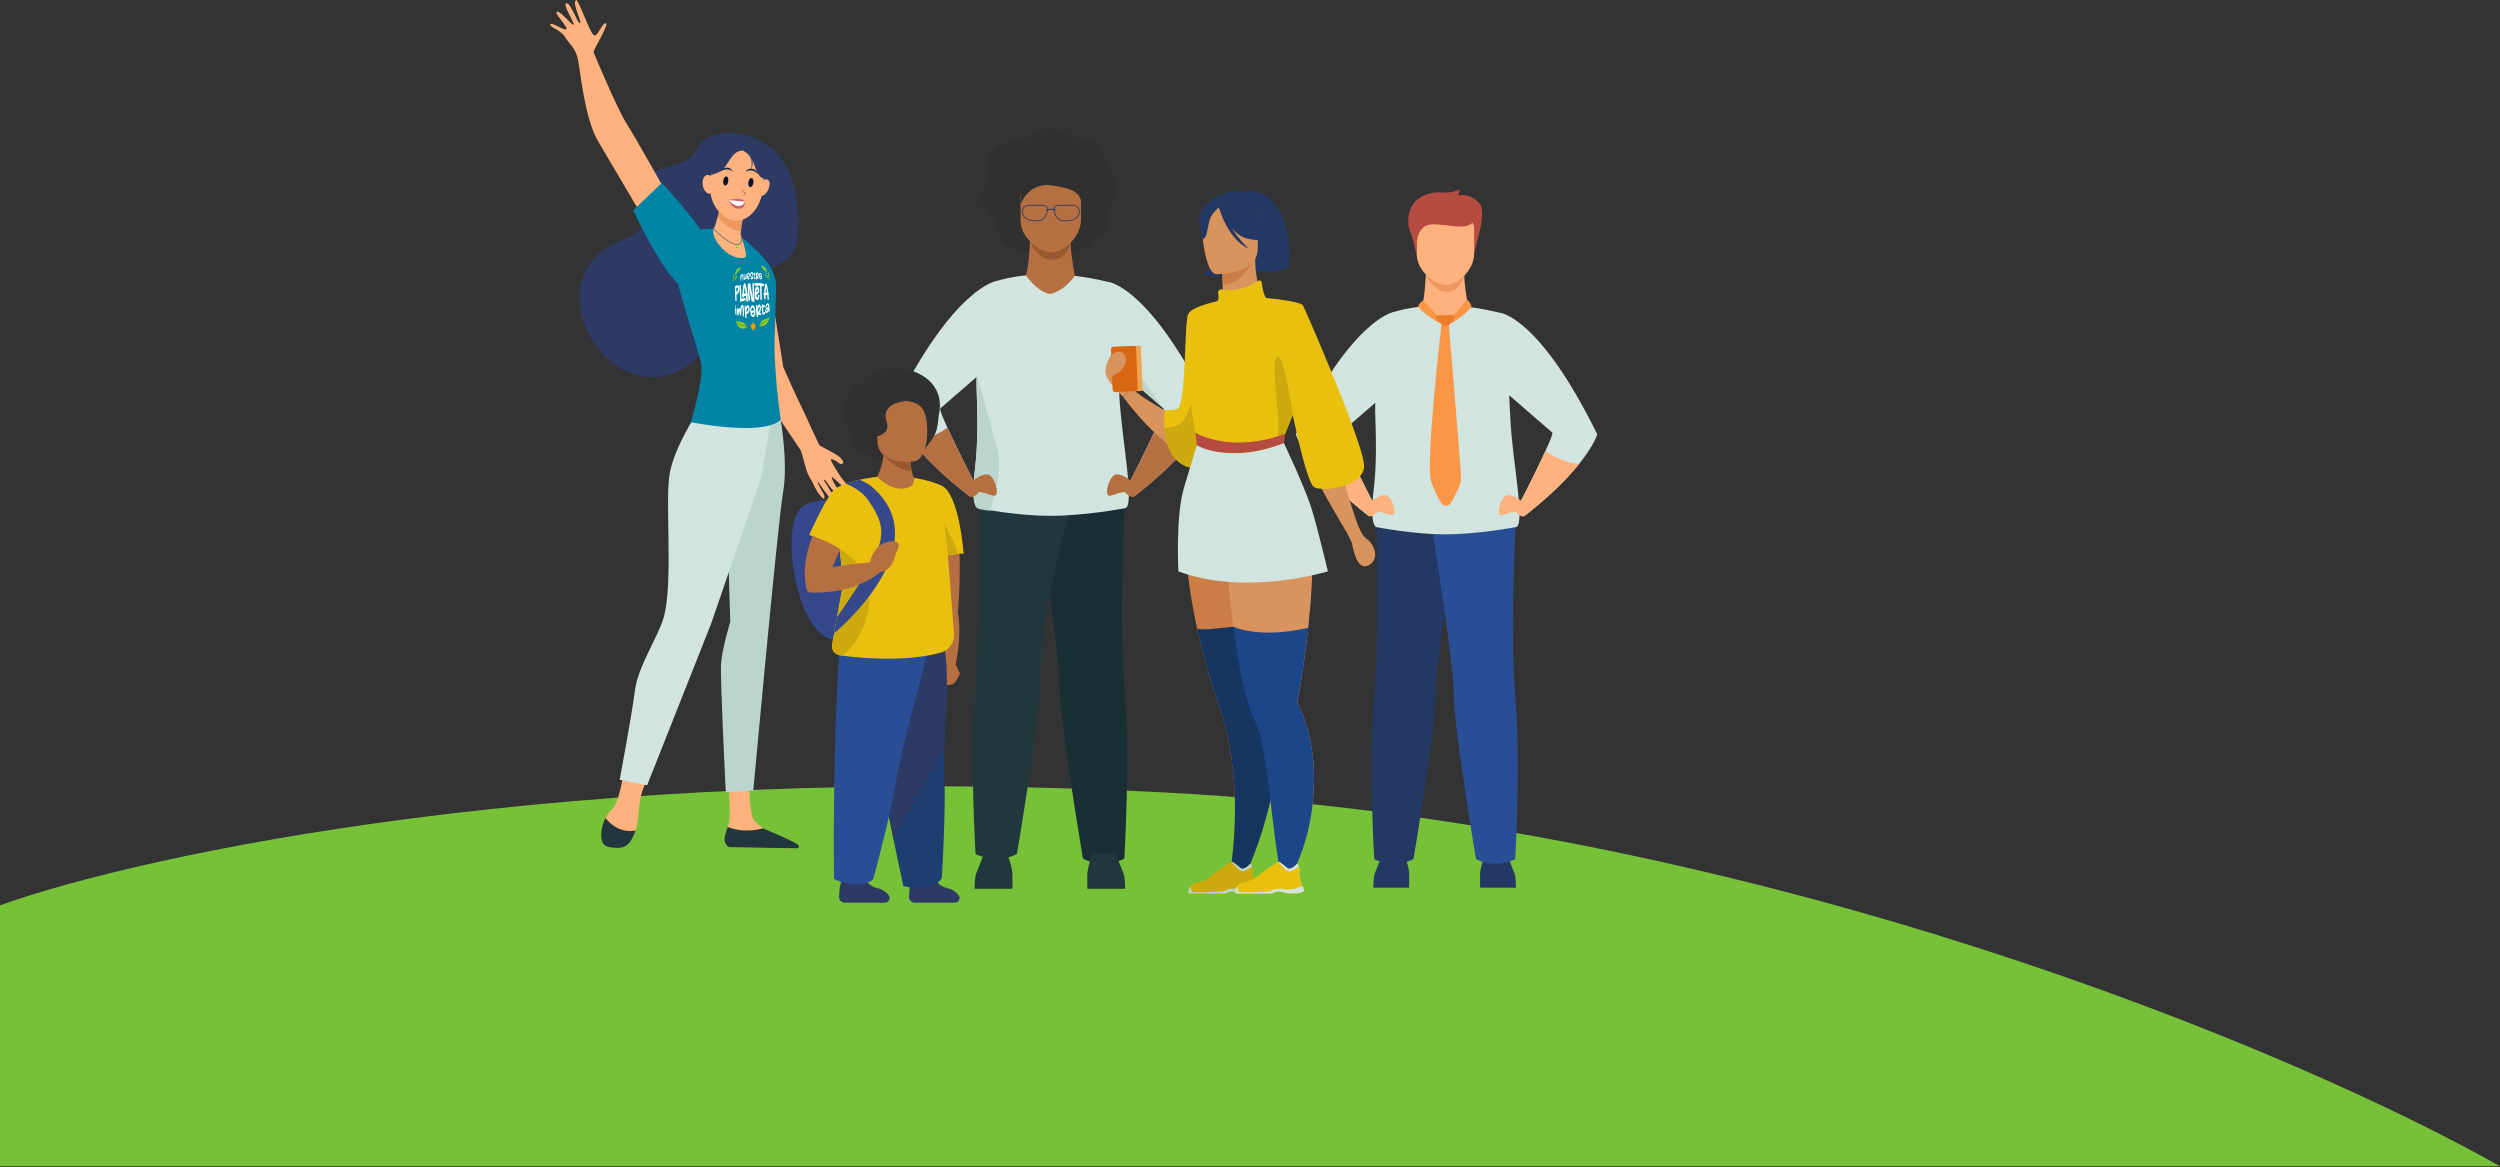 <svg width="709" height="331" viewBox="0 0 709 331" fill="none" xmlns="http://www.w3.org/2000/svg">
<rect x="0" y="0" width="709" height="331" fill="#333333" stroke="none"/>
<path d="M330.5 224.753C161.7 215.953 39.833 242.42 0 256.753V330.753H709C653.167 299.086 499.3 233.553 330.5 224.753Z" fill="#76C138"/>
<path d="M389.482 251.749C389.482 251.749 389.482 248.635 389.925 247.598C390.368 246.562 392 242.346 392 242.346H398.368C398.368 242.346 399.554 246.193 399.627 247.451C399.701 248.708 399.627 251.749 399.627 251.749H389.482Z" fill="#233862"/>
<path d="M429.928 251.749C429.928 251.749 429.928 248.635 429.485 247.598C429.042 246.562 427.41 242.346 427.41 242.346H421.042C421.042 242.346 419.857 246.193 419.783 247.451C419.709 248.708 419.783 251.749 419.783 251.749H429.932H429.928Z" fill="#233862"/>
<path d="M404.407 76.875C404.407 76.875 404.181 83.814 403.291 86.92L396.259 91.821L422.739 95.781L416.423 87.063C416.423 87.063 414.517 77.76 415.515 74.32C416.514 70.881 404.407 76.875 404.407 76.875Z" fill="#FFB27D"/>
<path d="M404.367 77.834C404.367 77.834 406.46 82.869 410.406 82.761C414.351 82.648 415.246 78.194 415.246 78.194L404.367 77.834Z" fill="#ED985F"/>
<path d="M402.015 73.756C402.015 73.756 400.743 67.402 399.853 65.481C398.963 63.555 398.225 54.972 408.075 54.529C408.075 54.529 411.851 54.972 413.926 53.714C413.926 53.714 413.926 54.972 413.41 55.414C413.41 55.414 416.817 54.599 419.483 57.561C422.148 60.523 417.707 70.881 417.929 73.323L402.019 73.756H402.015Z" fill="#B64C41"/>
<path d="M415.407 61.777H404.502C403.035 61.777 401.837 63.182 401.837 64.904V72.251C401.837 76.962 407.098 80.761 409.955 80.813C413.232 80.87 418.072 76.775 418.072 71.835V64.904C418.072 63.187 416.874 61.777 415.407 61.777Z" fill="#FFB27D"/>
<path d="M401.837 68.829C401.837 68.829 401.85 64.414 405.354 63.737C408.852 63.056 416.688 65.889 417.795 62.67C418.906 59.452 402.653 59.508 401.837 61.56C401.021 63.612 401.837 68.829 401.837 68.829Z" fill="#B64C41"/>
<path d="M390.281 143.851C390.281 143.851 391.397 177.851 389.73 197.251C388.063 216.652 389.743 243.651 389.743 243.651C389.743 243.651 395.073 246.588 400.851 243.651C400.851 243.651 407.185 206.173 407.146 197.251C407.102 187.753 414.044 145.33 414.044 145.33L390.285 143.847L390.281 143.851Z" fill="#233862"/>
<path d="M429.697 243.651C429.697 243.651 424.371 246.588 418.593 243.651C418.593 243.651 412.26 206.173 412.299 197.251C412.316 193.239 411.092 183.355 409.668 173.275C407.719 159.487 405.405 145.334 405.405 145.334L430.084 143.794C430.084 143.794 428.048 177.855 429.715 197.251C431.382 216.652 429.702 243.651 429.702 243.651H429.697Z" fill="#2A4E96"/>
<path d="M397.305 150.6C393.302 150.07 390.429 149.507 390.429 149.507C390.429 149.507 388.297 149.693 389.556 139.184C390.515 131.186 390.216 123.969 389.999 116.539C389.973 115.715 389.994 114.735 390.042 113.65C390.654 114.631 397.491 125.66 399.332 133.858C400.673 139.834 398.65 146.878 397.305 150.6Z" fill="#27437C"/>
<path d="M425.426 88.711V88.724C422.222 87.918 419.209 87.388 416.427 87.063C413.97 90.325 412.203 91.079 409.959 91.969C406.343 91.47 403.295 87.02 403.295 86.92C399.358 87.323 396.701 88.043 395.62 88.382C395.408 88.408 383.852 89.934 367.504 123.184C367.504 123.184 368.385 126.246 372.674 131.585C375.726 135.38 380.505 140.333 387.915 146.15C387.915 146.15 388.614 144.653 389.252 142.237C389.252 142.237 384.846 133.671 382.194 127.868C380.905 125.044 380.028 122.876 380.279 122.668C380.757 122.273 386.088 117.649 390.025 114.232C389.995 115.086 389.986 115.862 390.003 116.535C390.216 123.965 390.515 131.182 389.56 139.18C388.302 149.689 390.433 149.502 390.433 149.502C390.433 149.502 393.302 150.062 397.309 150.595C400.929 151.081 405.479 151.537 409.664 151.537C419.261 151.537 429.784 149.502 429.784 149.502C432.814 149.541 428.933 130.674 428.369 119.324C428.239 116.687 428.117 114.284 428 112.085C431.62 115.225 439.629 122.182 440.22 122.672C440.472 122.88 439.595 125.049 438.305 127.872C435.653 133.676 431.247 142.242 431.247 142.242C431.885 144.658 432.584 146.154 432.584 146.154C439.998 140.333 444.778 135.385 447.825 131.589C452.114 126.25 452.995 123.188 452.995 123.188C436.491 89.622 425.421 88.711 425.421 88.711H425.426Z" fill="#D1E4DF"/>
<path d="M388.371 142.663C388.371 142.663 392.369 138.963 394.001 141.036C395.629 143.109 395.929 146.362 394.67 146.141C393.411 145.92 390.819 144.736 390.446 145.326C390.077 145.916 388.419 147.048 387.915 146.15C387.412 145.252 388.375 142.663 388.375 142.663H388.371Z" fill="#FFB27D"/>
<path d="M389.252 142.242C388.614 144.658 387.915 146.154 387.915 146.154C380.501 140.334 375.721 135.385 372.674 131.59C374.975 131.421 378.33 130.596 382.194 127.877C384.846 133.68 389.252 142.246 389.252 142.246V142.242Z" fill="#FFB27D"/>
<path d="M432.128 142.663C432.128 142.663 428.13 138.963 426.498 141.036C424.87 143.109 424.57 146.362 425.829 146.141C427.088 145.92 429.68 144.736 430.053 145.326C430.422 145.916 432.085 147.048 432.588 146.15C433.092 145.252 432.128 142.663 432.128 142.663Z" fill="#FFB27D"/>
<path d="M431.247 142.242C431.885 144.658 432.584 146.154 432.584 146.154C439.998 140.334 444.778 135.385 447.825 131.59C445.525 131.421 442.169 130.596 438.305 127.877C435.653 133.68 431.247 142.246 431.247 142.246V142.242Z" fill="#FFB27D"/>
<path d="M403.665 85.228C403.665 85.228 402.489 85.719 402.154 87.05C402.154 87.05 406.869 91.899 409.955 91.973L403.661 85.233L403.665 85.228Z" fill="#F99746"/>
<path d="M409.955 91.973L416.041 84.985C416.041 84.985 417.295 85.814 417.278 87.171C417.278 87.171 412.568 92.159 409.95 91.973H409.955Z" fill="#F99746"/>
<path d="M408.856 91.457C408.856 91.457 404.212 131.529 405.826 136.412C406.66 138.928 407.775 141.101 408.661 142.619C409.299 143.712 410.879 143.708 411.513 142.615C412.746 140.476 414.361 137.38 414.361 135.805C414.361 133.259 410.836 91.422 410.836 91.422L408.861 91.457H408.856Z" fill="#F99746"/>
<path d="M407.641 89.492C407.641 89.492 410.449 89.21 412.16 89.384C412.498 89.418 412.689 89.787 412.52 90.086C412.043 90.949 411.062 92.441 410.041 92.441C408.605 92.441 406.369 89.592 407.641 89.492Z" fill="#EA7C2A"/>
<g clip-path="url(#clip0_420_860)">
<path d="M197.751 42.14C195.652 46.412 191.326 46.581 186.782 48.087C183.732 49.099 182.22 54.331 182.816 58.151C184.332 67.833 176.52 66.776 170.655 71.293C156.609 82.103 168.125 106.562 184.43 106.926C187.698 106.997 191.344 106.189 194.092 104.359C196.293 102.893 197.796 101.121 200.33 100.002C205.634 97.657 211.655 96.52 215.683 92.012C221.454 85.563 216.061 83.054 217.328 78.59C218.6 74.126 225.701 75.761 226.319 66.665C226.986 56.827 224.767 48.566 220.778 44.019C214.18 36.49 203.647 36.766 200.01 39.488C198.925 40.301 198.205 41.203 197.747 42.135L197.751 42.14Z" fill="#2C3A64"/>
<path d="M190.562 57.422C190.562 57.422 180.197 38.942 177.676 35.015C175.155 31.089 168.583 15.478 168.352 14.861C168.117 14.243 172.874 6.857 171.816 6.604C170.753 6.351 169.579 10.499 168.446 10.002C167.307 9.509 163.995 -0.48 163.35 0.017C162.141 0.946 165.133 6.213 164.488 6.542C163.844 6.875 161.892 0.746 160.629 0.928C159.362 1.11 163.034 6.542 162.683 7.022C162.327 7.501 158.517 2.38 157.828 3.473C157.454 4.064 161.332 7.945 160.589 8.305C159.842 8.669 156.392 6.169 156.027 6.888C155.662 7.612 159.22 8.598 160.282 10.543C161.345 12.489 163.155 13.333 163.91 16.935C164.662 20.537 165.787 33.576 169.637 40.083C173.488 46.59 181.962 60.989 181.962 60.989L190.566 57.418L190.562 57.422Z" fill="#FFB27D"/>
<path d="M240.746 137.913C240.746 137.913 239.817 136.98 239.528 136.647C239.194 136.256 238.279 135.004 238.279 135.004C238.279 135.004 235.304 130.5 235.655 130.309C236.006 130.118 236.949 130.607 237.229 130.82C237.509 131.033 237.861 131.255 238.141 131.468C238.421 131.682 238.812 131.651 239.106 131.317C239.395 130.989 238.461 129.892 238.061 129.576C236.816 128.599 232.97 126.65 232.569 126.428C232.098 126.165 228.381 117.403 226.869 114.502C224.535 109.679 222.379 104.607 222.134 104.096L218.528 81.445L209.702 79.536C209.702 79.536 213.353 104.731 213.677 105.971C213.833 106.561 220.106 117.318 220.111 117.314C223.535 122.417 226.567 126.903 227.123 127.782C227.123 127.782 228.083 130.856 228.581 132.854C229.079 134.848 230.337 136.483 230.56 137.025C230.591 137.105 231.267 139.001 232.894 140.866C234.295 142.474 233.703 140.293 233.703 140.293C233.703 140.293 231.645 136.838 231.943 136.723C232.174 136.629 233.188 138.584 234.717 140.378C235.113 140.84 235.5 141.293 235.864 141.71C236.816 142.798 237.754 142.514 236.94 141.213C236.656 140.755 236.158 140.005 235.731 139.521C235.268 138.997 235.011 138.366 234.69 137.864C234.05 136.874 233.574 136.154 233.628 136.15C233.699 136.145 233.712 135.857 234.143 136.332C234.664 136.905 235.5 138.37 236.331 139.152C236.802 139.596 237.732 140.582 237.732 140.582C237.732 140.582 239.412 142.017 239.519 141.941C240.088 141.533 239.181 140.156 238.461 139.636C238.172 139.068 237.167 138.055 237.167 138.055C237.167 138.055 235.593 135.546 235.944 135.31C236.233 135.119 241.164 140.382 241.707 139.929C242.151 139.561 240.737 137.908 240.737 137.908L240.746 137.913Z" fill="#FFB27D"/>
<path d="M176.71 219.87C176.71 219.87 175.714 226.745 174.007 228.961C173.434 229.707 172.384 230.649 171.695 231.995C170.623 234.091 171.215 237.209 172.006 238.928C172.411 239.811 171.98 239.807 172.9 240.091C175.634 240.931 178.547 239.514 179.712 236.902C180.361 235.441 180.934 233.496 181.05 231.044C181.343 224.8 183.291 221.628 183.291 221.628L176.715 219.87H176.71Z" fill="#FFB27D"/>
<path d="M206.638 223.009C206.638 223.009 207.252 230.764 206.754 233.282C206.487 234.632 205.002 237.408 205.683 238.678C206.363 239.949 207.145 240.264 207.145 240.264L224.811 240.548C225.771 240.562 225.135 239.949 224.361 239.376C223.09 238.443 222.067 237.83 218.008 235.872C217.741 235.743 216.78 235.134 216.434 234.921C215.553 234.384 214.669 233.54 213.908 232.696C212.641 231.288 212.53 224.462 212.53 224.462L206.643 223.005L206.638 223.009Z" fill="#FFB27D"/>
<path d="M221.334 118.629C221.334 118.629 223.558 131.216 222.099 139.468C220.641 147.72 213.629 224.213 213.629 224.213L205.839 224.653C205.839 224.653 204.207 192.702 204.496 188.256C204.79 183.81 207.102 176.375 207.102 176.375L206.328 150.576L216.159 116.684L221.339 118.629H221.334Z" fill="#BBD5CE"/>
<path d="M197.55 117.31C197.55 117.31 191.414 126.512 189.956 134.134C188.493 141.751 191.028 165.161 188.218 175.145C186.697 180.55 180.93 188.896 180.054 195.878C179.178 202.859 175.741 221.153 175.741 221.153L183.527 222.69L201.623 177.011L215.82 135.724L219.457 114.458L197.55 117.314V117.31Z" fill="#D1E4DF"/>
<path d="M202.517 64.942C202.517 64.942 194.394 64.427 191.184 67.918C187.969 71.408 198.311 99.029 198.898 103.471C199.48 107.912 195.919 119.73 195.919 119.73C195.919 119.73 216.536 123.905 221.427 119.02C221.427 119.02 219.88 109.169 219.649 99.034C219.591 96.413 220.138 84.168 220.093 80.824C220.013 74.735 212.37 69.214 211.201 67.944C210.93 67.651 209.196 66.567 208.978 67.5C208.76 68.433 210.067 71.386 208.978 71.053C206.425 70.271 202.522 64.942 202.522 64.942H202.517Z" fill="#0184A6"/>
<path d="M180.246 235.525C176.004 236.298 173.177 233.824 171.709 231.968C170.629 234.069 170.104 237.2 170.896 238.923C171.594 240.442 173.634 240.397 175.244 240.46C176.943 240.522 178.259 239.58 179.103 238.106C179.499 237.417 179.904 236.56 180.246 235.525Z" fill="#22373D"/>
<path d="M216.429 234.926C211.756 236.12 208.306 235.308 206.372 234.53C205.874 235.938 205.211 237.706 205.562 238.723C205.994 239.971 206.603 240.251 207.141 240.264C211.409 240.375 222.774 240.526 226.024 240.571C226.478 240.575 226.731 240.046 226.438 239.7C225.629 238.741 216.776 235.139 216.425 234.926H216.429Z" fill="#22373D"/>
<path d="M187.693 51.875C187.693 51.875 199.16 64.164 200.863 69.121C202.566 74.073 199.2 81.161 194.553 81.468C189.903 81.779 179.561 59.652 179.561 59.652L187.697 51.875H187.693Z" fill="#0184A6"/>
<path d="M217.586 77.488C217.586 77.488 217.577 77.515 217.568 77.519C217.559 77.519 217.546 77.511 217.537 77.497C217.519 77.475 217.506 77.448 217.493 77.422C217.422 77.293 217.337 77.2 217.253 77.12C217.128 77 217.004 76.893 216.879 76.778C216.746 76.658 216.612 76.538 216.475 76.414C216.372 76.316 216.27 76.205 216.177 76.063C216.097 75.947 216.03 75.818 215.977 75.667C215.928 75.521 215.883 75.37 215.834 75.223C215.834 75.214 215.83 75.206 215.825 75.192C215.821 75.161 215.812 75.13 215.825 75.112C215.843 75.094 215.857 75.121 215.87 75.143C215.968 75.294 216.074 75.383 216.186 75.441C216.257 75.476 216.323 75.503 216.395 75.534C216.532 75.596 216.666 75.654 216.799 75.73C216.937 75.805 217.066 75.93 217.173 76.143C217.355 76.493 217.493 76.871 217.551 77.284C217.559 77.351 217.564 77.417 217.573 77.497L217.586 77.488Z" fill="#92CE29"/>
<path d="M218.097 78.013C218.102 78.186 218.088 78.31 218.057 78.421C218.017 78.559 217.973 78.697 217.928 78.839C217.919 78.856 217.915 78.874 217.897 78.87C217.888 78.87 217.884 78.861 217.884 78.848C217.875 78.679 217.835 78.506 217.813 78.332C217.799 78.217 217.786 78.102 217.782 77.99C217.768 77.826 217.782 77.68 217.813 77.555C217.848 77.418 217.888 77.289 217.928 77.16C217.928 77.151 217.928 77.142 217.937 77.142C217.946 77.142 217.955 77.133 217.964 77.142C217.973 77.151 217.982 77.173 217.986 77.191C217.99 77.218 217.995 77.249 217.999 77.275C218.026 77.453 218.053 77.631 218.075 77.804C218.084 77.884 218.088 77.955 218.093 78.008L218.097 78.013Z" fill="#92CE29"/>
<path d="M216.959 77.728C216.959 77.688 216.972 77.675 216.995 77.697C217.03 77.728 217.07 77.759 217.106 77.79C217.19 77.857 217.275 77.919 217.355 77.999C217.47 78.115 217.577 78.266 217.661 78.452C217.733 78.603 217.804 78.759 217.862 78.923C217.875 78.954 217.879 78.985 217.888 79.021C217.888 79.03 217.888 79.038 217.888 79.047C217.888 79.043 217.879 79.034 217.875 79.03C217.866 79.016 217.853 79.003 217.839 78.994C217.799 78.959 217.764 78.923 217.724 78.888C217.63 78.812 217.537 78.745 217.439 78.665C217.381 78.617 217.324 78.55 217.266 78.483C217.19 78.394 217.137 78.27 217.088 78.132C217.043 78.013 217.008 77.893 216.968 77.768C216.968 77.755 216.963 77.742 216.959 77.737V77.728Z" fill="#92CE29"/>
<path d="M218.155 79.087C218.133 79.203 218.097 79.291 218.057 79.38C218.039 79.425 218.013 79.465 217.986 79.505C217.973 79.522 217.964 79.553 217.942 79.527C217.919 79.5 217.928 79.465 217.928 79.434C217.928 79.367 217.924 79.305 217.924 79.238C217.924 79.154 217.897 79.078 217.866 79.003C217.804 78.87 217.737 78.736 217.661 78.621C217.564 78.474 217.461 78.328 217.364 78.181C217.355 78.172 217.35 78.154 217.341 78.146C217.341 78.146 217.341 78.137 217.341 78.132C217.355 78.141 217.368 78.15 217.381 78.163C217.435 78.23 217.488 78.292 217.537 78.363C217.644 78.519 217.746 78.67 217.835 78.852C217.853 78.892 217.875 78.932 217.897 78.981C217.897 78.954 217.893 78.932 217.888 78.909C217.879 78.763 217.839 78.621 217.795 78.474C217.688 78.137 217.541 77.844 217.368 77.59C217.359 77.577 217.35 77.564 217.341 77.55C217.337 77.542 217.332 77.533 217.328 77.519V77.51C217.337 77.515 217.346 77.519 217.359 77.528C217.372 77.542 217.386 77.555 217.395 77.573C217.55 77.799 217.693 78.048 217.795 78.35C217.795 78.359 217.804 78.372 217.808 78.381C217.799 78.341 217.79 78.305 217.782 78.266C217.71 77.959 217.635 77.653 217.519 77.355C217.453 77.182 217.377 77.009 217.301 76.84C217.177 76.569 217.021 76.374 216.857 76.227C216.719 76.103 216.577 75.992 216.43 75.872C216.35 75.8 216.27 75.712 216.185 75.632C216.176 75.623 216.172 75.61 216.163 75.601V75.592C216.172 75.596 216.185 75.601 216.194 75.61C216.279 75.681 216.359 75.761 216.439 75.827C216.537 75.907 216.634 75.969 216.728 76.049C216.834 76.142 216.941 76.231 217.048 76.356C217.159 76.484 217.252 76.64 217.341 76.818C217.621 77.399 217.799 78.012 217.902 78.643C217.902 78.652 217.902 78.661 217.906 78.67C217.973 78.288 218.026 77.91 217.977 77.43C217.977 77.43 217.982 77.43 217.986 77.435C217.986 77.457 217.995 77.475 217.995 77.497C217.999 77.564 218.004 77.63 218.008 77.701C218.022 77.91 218.017 78.097 217.999 78.283C217.986 78.452 217.968 78.625 217.937 78.776C217.928 78.825 217.924 78.878 217.933 78.941C217.95 79.114 217.964 79.278 217.955 79.442C217.955 79.438 217.959 79.438 217.964 79.434C218.013 79.331 218.062 79.234 218.106 79.14C218.115 79.118 218.124 79.092 218.128 79.065C218.128 79.056 218.133 79.047 218.142 79.065C218.142 79.074 218.142 79.083 218.142 79.092L218.155 79.087Z" fill="#348419"/>
<path d="M218.266 79.07C218.266 79.07 218.266 79.109 218.266 79.136C218.261 79.203 218.221 79.221 218.177 79.176C218.137 79.136 218.11 79.061 218.105 78.985C218.105 78.905 218.128 78.852 218.168 78.861C218.217 78.87 218.266 78.967 218.27 79.07H218.266Z" fill="#FFFBD0"/>
<path d="M217.315 77.639C217.27 77.617 217.23 77.533 217.226 77.453C217.226 77.373 217.261 77.324 217.306 77.346C217.35 77.368 217.39 77.453 217.395 77.533C217.395 77.613 217.363 77.662 217.319 77.639H217.315Z" fill="#FFFBD0"/>
<path d="M208.418 78.083C208.418 78.083 208.426 78.106 208.435 78.11C208.444 78.11 208.458 78.097 208.466 78.083C208.48 78.061 208.493 78.034 208.506 78.008C208.573 77.879 208.649 77.777 208.729 77.688C208.844 77.559 208.964 77.439 209.084 77.311C209.213 77.177 209.342 77.049 209.471 76.906C209.569 76.8 209.662 76.675 209.747 76.529C209.818 76.409 209.88 76.276 209.92 76.12C209.96 75.974 209.992 75.823 210.027 75.672C210.027 75.663 210.027 75.65 210.032 75.641C210.032 75.609 210.04 75.578 210.023 75.565C210.005 75.552 209.992 75.578 209.978 75.601C209.889 75.756 209.787 75.863 209.68 75.934C209.614 75.978 209.542 76.018 209.476 76.058C209.342 76.138 209.209 76.218 209.076 76.307C208.942 76.4 208.822 76.538 208.724 76.751C208.56 77.106 208.453 77.479 208.422 77.87C208.418 77.932 208.418 77.995 208.413 78.07L208.418 78.083Z" fill="#92CE29"/>
<path d="M207.933 78.639C207.938 78.799 207.964 78.918 208.004 79.016C208.058 79.14 208.115 79.265 208.169 79.398C208.178 79.416 208.182 79.434 208.2 79.425C208.209 79.425 208.213 79.416 208.213 79.403C208.213 79.243 208.236 79.069 208.244 78.905C208.249 78.794 208.253 78.687 208.253 78.581C208.253 78.425 208.231 78.288 208.187 78.177C208.138 78.052 208.089 77.941 208.035 77.83C208.035 77.826 208.031 77.817 208.027 77.817C208.018 77.817 208.009 77.812 208 77.817C207.991 77.826 207.982 77.848 207.982 77.866C207.978 77.892 207.978 77.919 207.973 77.946C207.96 78.115 207.946 78.279 207.933 78.443C207.929 78.514 207.933 78.585 207.929 78.634L207.933 78.639Z" fill="#92CE29"/>
<path d="M209.08 78.23C209.08 78.19 209.062 78.181 209.04 78.203C209.004 78.239 208.969 78.27 208.933 78.305C208.853 78.381 208.773 78.448 208.693 78.532C208.582 78.656 208.489 78.812 208.409 78.998C208.346 79.149 208.284 79.305 208.235 79.465C208.226 79.496 208.217 79.527 208.213 79.558C208.213 79.567 208.213 79.576 208.213 79.585C208.217 79.58 208.222 79.571 208.226 79.567C208.235 79.553 208.248 79.54 208.257 79.527C208.293 79.487 208.333 79.451 208.369 79.416C208.457 79.331 208.551 79.26 208.644 79.171C208.702 79.118 208.755 79.047 208.809 78.976C208.88 78.883 208.924 78.754 208.964 78.621C209 78.501 209.031 78.381 209.062 78.261C209.062 78.248 209.062 78.234 209.067 78.23H209.08Z" fill="#92CE29"/>
<path d="M207.95 79.656C207.977 79.762 208.026 79.847 208.075 79.927C208.101 79.966 208.128 80.007 208.155 80.042C208.168 80.06 208.181 80.086 208.204 80.06C208.226 80.033 208.213 79.998 208.213 79.966C208.213 79.904 208.213 79.842 208.204 79.78C208.199 79.7 208.217 79.624 208.248 79.549C208.301 79.416 208.359 79.283 208.43 79.167C208.519 79.016 208.613 78.865 208.706 78.714C208.715 78.705 208.719 78.687 208.724 78.678C208.724 78.678 208.724 78.67 208.724 78.665C208.711 78.678 208.697 78.683 208.684 78.701C208.635 78.767 208.586 78.838 208.542 78.909C208.444 79.069 208.35 79.225 208.27 79.407C208.253 79.447 208.235 79.487 208.213 79.536C208.213 79.509 208.213 79.487 208.213 79.469C208.213 79.327 208.239 79.189 208.279 79.047C208.368 78.719 208.493 78.425 208.653 78.159C208.662 78.146 208.67 78.132 208.679 78.119C208.684 78.11 208.688 78.101 208.693 78.088C208.693 78.088 208.693 78.083 208.693 78.079C208.684 78.088 208.675 78.092 208.666 78.101C208.653 78.115 208.644 78.132 208.63 78.15C208.484 78.381 208.359 78.639 208.275 78.932C208.275 78.941 208.266 78.954 208.261 78.963C208.266 78.927 208.27 78.887 208.279 78.852C208.328 78.554 208.386 78.257 208.479 77.963C208.537 77.79 208.599 77.621 208.662 77.453C208.768 77.182 208.911 76.978 209.071 76.813C209.204 76.675 209.342 76.547 209.475 76.409C209.555 76.329 209.626 76.236 209.706 76.147C209.715 76.138 209.72 76.125 209.724 76.111C209.724 76.111 209.724 76.107 209.724 76.103C209.715 76.111 209.702 76.116 209.698 76.125C209.618 76.205 209.542 76.293 209.466 76.369C209.373 76.458 209.28 76.533 209.191 76.622C209.088 76.724 208.986 76.826 208.888 76.96C208.786 77.097 208.697 77.257 208.626 77.435C208.381 78.021 208.244 78.616 208.181 79.22C208.181 79.229 208.181 79.234 208.177 79.247C208.079 78.892 207.995 78.55 208.012 78.097C208.012 78.097 208.004 78.101 208.004 78.106C208.004 78.123 207.999 78.146 207.999 78.163C207.999 78.225 207.999 78.288 207.999 78.354C207.999 78.55 208.021 78.723 208.052 78.896C208.079 79.052 208.106 79.212 208.155 79.354C208.173 79.398 208.173 79.451 208.173 79.509C208.164 79.673 208.164 79.833 208.186 79.989C208.186 79.989 208.181 79.984 208.177 79.98C208.119 79.887 208.061 79.798 208.008 79.713C207.995 79.696 207.986 79.669 207.977 79.647C207.977 79.638 207.968 79.629 207.959 79.647C207.959 79.656 207.959 79.665 207.959 79.669L207.95 79.656Z" fill="#348419"/>
<path d="M207.835 79.651C207.835 79.651 207.835 79.691 207.844 79.713C207.857 79.776 207.897 79.789 207.942 79.745C207.982 79.704 208.004 79.629 208 79.553C208 79.478 207.964 79.429 207.929 79.438C207.88 79.451 207.831 79.549 207.835 79.647V79.651Z" fill="#FFFBD0"/>
<path d="M208.711 78.195C208.755 78.168 208.791 78.084 208.791 78.008C208.791 77.933 208.746 77.893 208.702 77.919C208.657 77.946 208.622 78.03 208.626 78.106C208.626 78.181 208.666 78.226 208.711 78.199V78.195Z" fill="#FFFBD0"/>
<path d="M210.223 78.066C210.276 77.937 210.339 77.826 210.419 77.746C210.45 77.715 210.481 77.693 210.512 77.684C210.525 77.68 210.539 77.675 210.556 77.68C210.623 77.68 210.676 77.728 210.716 77.817C210.748 77.902 210.765 77.999 210.779 78.097C210.797 78.226 210.805 78.359 210.81 78.497C210.81 78.577 210.814 78.652 210.81 78.732C210.81 78.812 210.81 78.892 210.81 78.972C210.81 79.088 210.81 79.198 210.81 79.314C210.81 79.345 210.81 79.372 210.805 79.403C210.797 79.478 210.761 79.536 210.716 79.549C210.716 79.549 210.716 79.549 210.712 79.549C210.672 79.558 210.632 79.523 210.614 79.461C210.605 79.43 210.601 79.403 210.601 79.372C210.601 79.372 210.601 79.363 210.601 79.358C210.601 79.221 210.601 79.083 210.601 78.941C210.601 78.825 210.601 78.71 210.596 78.594C210.596 78.528 210.592 78.461 210.588 78.399C210.588 78.31 210.574 78.226 210.561 78.141C210.556 78.115 210.552 78.093 210.543 78.07C210.534 78.039 210.525 78.03 210.512 78.03C210.507 78.03 210.499 78.035 210.49 78.048C210.454 78.079 210.427 78.128 210.401 78.177C210.285 78.421 210.21 78.697 210.187 78.994C210.183 79.047 210.183 79.101 210.187 79.154C210.187 79.23 210.201 79.301 210.205 79.376C210.205 79.403 210.21 79.43 210.21 79.456C210.21 79.461 210.21 79.469 210.21 79.474C210.21 79.558 210.178 79.634 210.134 79.656C210.13 79.656 210.125 79.656 210.121 79.66C210.076 79.674 210.041 79.638 210.023 79.567C210.014 79.536 210.01 79.501 210.01 79.465C210.005 79.376 209.996 79.283 209.992 79.194C209.978 79.012 209.969 78.825 209.961 78.639C209.956 78.506 209.952 78.372 209.947 78.239C209.947 78.217 209.947 78.195 209.947 78.173C209.961 78.106 209.987 78.053 210.023 78.039C210.063 78.026 210.094 78.053 210.112 78.11C210.112 78.133 210.121 78.155 210.121 78.177C210.121 78.208 210.121 78.239 210.121 78.275C210.152 78.199 210.178 78.128 210.21 78.057L210.223 78.066Z" fill="white"/>
<path d="M211.494 79.078C211.459 79.167 211.414 79.247 211.357 79.3C211.321 79.336 211.285 79.354 211.25 79.363C211.174 79.376 211.103 79.327 211.045 79.221C211.001 79.136 210.974 79.029 210.952 78.918C210.934 78.808 210.925 78.696 210.921 78.585C210.921 78.505 210.921 78.425 210.921 78.341C210.921 78.208 210.925 78.075 210.934 77.941C210.934 77.906 210.939 77.87 210.952 77.835C210.97 77.786 210.992 77.759 211.023 77.755C211.05 77.746 211.081 77.764 211.103 77.804C211.121 77.835 211.125 77.87 211.125 77.906C211.125 77.919 211.125 77.933 211.125 77.941C211.125 78.115 211.125 78.283 211.125 78.457C211.125 78.505 211.125 78.55 211.134 78.599C211.143 78.701 211.148 78.807 211.179 78.901C211.188 78.932 211.197 78.963 211.21 78.985C211.219 79.003 211.228 79.007 211.241 79.007C211.245 79.007 211.254 79.003 211.263 78.994C211.299 78.954 211.321 78.901 211.343 78.843C211.366 78.767 211.383 78.688 211.397 78.603C211.441 78.359 211.468 78.106 211.477 77.853C211.477 77.822 211.477 77.786 211.486 77.755C211.494 77.671 211.534 77.613 211.583 77.599C211.632 77.595 211.677 77.644 211.686 77.728C211.69 77.773 211.695 77.813 211.699 77.861C211.699 77.888 211.699 77.919 211.699 77.946C211.708 78.141 211.717 78.337 211.735 78.537C211.743 78.661 211.752 78.785 211.775 78.905C211.775 78.918 211.775 78.932 211.775 78.945C211.775 79.016 211.752 79.083 211.717 79.114C211.703 79.123 211.69 79.136 211.677 79.136C211.646 79.141 211.61 79.118 211.588 79.074C211.575 79.047 211.566 79.016 211.561 78.981C211.561 78.959 211.552 78.936 211.548 78.896C211.526 78.967 211.508 79.029 211.486 79.083L211.494 79.078Z" fill="white"/>
<path d="M212.117 78.723C212.117 78.723 212.117 78.728 212.117 78.732C212.117 78.745 212.126 78.754 212.13 78.763C212.166 78.83 212.21 78.861 212.259 78.87C212.273 78.87 212.286 78.87 212.299 78.87C212.353 78.861 212.406 78.839 212.459 78.799C212.477 78.785 212.495 78.772 212.513 78.768C212.557 78.768 212.588 78.794 212.611 78.856C212.62 78.883 212.624 78.91 212.624 78.936C212.624 78.972 212.624 79.012 212.606 79.047C212.588 79.092 212.566 79.123 212.535 79.141C212.464 79.185 212.393 79.225 212.317 79.234C212.157 79.252 212.001 79.15 211.913 78.888C211.868 78.754 211.841 78.599 211.837 78.443C211.824 78.15 211.877 77.844 211.979 77.626C212.059 77.457 212.162 77.355 212.286 77.338C212.468 77.311 212.628 77.497 212.668 77.808C212.673 77.835 212.673 77.862 212.677 77.888C212.677 77.981 212.668 78.075 212.642 78.159C212.566 78.43 212.442 78.594 212.273 78.674C212.259 78.683 212.242 78.688 212.228 78.692C212.21 78.692 212.193 78.701 212.175 78.701C212.157 78.701 212.139 78.705 212.122 78.71C212.113 78.71 212.113 78.71 212.108 78.728L212.117 78.723ZM212.215 78.35C212.322 78.297 212.397 78.186 212.451 78.026C212.464 77.986 212.468 77.95 212.468 77.906C212.468 77.893 212.468 77.879 212.464 77.862C212.442 77.755 212.379 77.684 212.313 77.693C212.308 77.693 212.299 77.693 212.295 77.697C212.228 77.719 212.175 77.782 212.135 77.879C212.082 78.008 212.059 78.155 212.055 78.306C212.055 78.306 212.055 78.315 212.055 78.319C212.055 78.346 212.068 78.359 212.082 78.363C212.104 78.363 212.122 78.372 212.144 78.372C212.148 78.372 212.153 78.372 212.157 78.372C212.175 78.372 212.197 78.359 212.215 78.35Z" fill="white"/>
<path d="M213.166 78.768C213.095 78.746 213.019 78.71 212.957 78.643C212.832 78.51 212.766 78.319 212.757 78.088C212.757 78.057 212.757 78.031 212.757 77.999C212.761 77.72 212.828 77.475 212.957 77.298C213.028 77.195 213.108 77.124 213.206 77.12C213.335 77.111 213.464 77.258 213.517 77.466C213.544 77.569 213.557 77.675 213.562 77.777C213.562 77.884 213.562 77.99 213.539 78.097C213.526 78.173 213.495 78.217 213.455 78.217C213.446 78.217 213.437 78.217 213.428 78.217C213.384 78.204 213.357 78.137 213.353 78.062C213.353 78.048 213.353 78.039 213.353 78.031C213.353 77.959 213.362 77.888 213.357 77.813C213.357 77.808 213.357 77.799 213.357 77.795C213.357 77.746 213.348 77.702 213.339 77.657C213.313 77.546 213.268 77.489 213.215 77.493C213.193 77.493 213.17 77.506 213.153 77.524C213.086 77.578 213.041 77.662 213.006 77.773C212.979 77.857 212.966 77.951 212.966 78.044C212.966 78.053 212.966 78.062 212.966 78.066C212.966 78.173 213.001 78.301 213.081 78.359C213.135 78.399 213.193 78.417 213.246 78.435C213.299 78.448 213.357 78.461 213.41 78.488C213.437 78.497 213.468 78.515 213.495 78.541C213.544 78.586 213.584 78.67 213.588 78.777C213.588 78.808 213.588 78.839 213.584 78.874C213.566 78.963 213.539 79.034 213.495 79.083C213.433 79.154 213.366 79.185 213.29 79.212C213.241 79.23 213.197 79.239 213.148 79.243C213.126 79.243 213.108 79.243 213.086 79.243C213.041 79.239 213.006 79.221 212.97 79.172C212.939 79.136 212.926 79.088 212.921 79.03C212.921 79.008 212.921 78.99 212.921 78.968C212.93 78.892 212.961 78.852 213.001 78.834C213.006 78.834 213.015 78.83 213.024 78.83C213.037 78.83 213.05 78.83 213.059 78.843C213.086 78.87 213.113 78.879 213.144 78.874C213.157 78.874 213.175 78.874 213.188 78.87C213.224 78.865 213.259 78.852 213.29 78.821C213.246 78.808 213.201 78.794 213.157 78.781L213.166 78.768Z" fill="white"/>
<path d="M213.998 78.696C214.011 78.772 214.024 78.803 214.055 78.803C214.064 78.803 214.073 78.803 214.086 78.799C214.109 78.79 214.126 78.776 214.149 78.758C214.166 78.741 214.184 78.732 214.202 78.736C214.238 78.736 214.273 78.776 214.291 78.825C214.3 78.852 214.309 78.887 214.309 78.918C214.309 78.981 214.295 79.038 214.264 79.074C214.22 79.127 214.162 79.154 214.104 79.163C214.091 79.163 214.073 79.163 214.055 79.163C214.038 79.163 214.024 79.163 214.006 79.154C213.926 79.127 213.864 79.056 213.824 78.927C213.784 78.799 213.766 78.656 213.757 78.514C213.757 78.457 213.749 78.399 213.749 78.337C213.744 78.208 213.744 78.079 213.744 77.95C213.744 77.941 213.744 77.937 213.744 77.932C213.744 77.924 213.744 77.91 213.744 77.901C213.744 77.879 213.74 77.87 213.722 77.866C213.686 77.866 213.655 77.835 213.637 77.777C213.633 77.755 213.624 77.733 213.624 77.71C213.624 77.653 213.642 77.595 213.673 77.564C213.686 77.55 213.704 77.542 213.722 77.533C213.757 77.515 213.762 77.506 213.762 77.439C213.762 77.408 213.762 77.373 213.762 77.342C213.771 77.257 213.811 77.209 213.851 77.209C213.851 77.209 213.86 77.209 213.864 77.209C213.913 77.226 213.949 77.302 213.953 77.391C213.953 77.391 213.953 77.395 213.953 77.4C213.953 77.404 213.953 77.408 213.953 77.413C213.953 77.417 213.953 77.422 213.953 77.431C213.953 77.462 213.957 77.466 213.98 77.466C213.989 77.466 214.002 77.466 214.011 77.466C214.033 77.466 214.055 77.466 214.078 77.462C214.091 77.462 214.104 77.457 214.118 77.457C214.14 77.457 214.162 77.466 214.184 77.475C214.238 77.497 214.273 77.573 214.278 77.653C214.278 77.662 214.278 77.666 214.278 77.675C214.273 77.768 214.233 77.826 214.175 77.826H214.166C214.14 77.821 214.109 77.817 214.078 77.817C214.051 77.817 214.02 77.817 213.989 77.826C213.957 77.826 213.953 77.839 213.953 77.897C213.957 78.057 213.962 78.212 213.962 78.372C213.962 78.381 213.962 78.394 213.962 78.403C213.962 78.505 213.975 78.603 213.993 78.701L213.998 78.696Z" fill="white"/>
<path d="M214.616 77.484C214.66 77.391 214.714 77.311 214.785 77.271C214.816 77.253 214.847 77.249 214.878 77.253C214.958 77.262 215.029 77.337 215.083 77.471C215.141 77.608 215.167 77.759 215.176 77.91C215.176 77.946 215.176 77.986 215.176 78.021C215.167 78.279 215.096 78.461 214.976 78.599C214.963 78.612 214.949 78.625 214.936 78.643C214.949 78.661 214.967 78.665 214.98 78.674C215.029 78.701 215.083 78.728 215.132 78.768C215.176 78.799 215.212 78.856 215.216 78.941C215.216 78.941 215.216 78.945 215.216 78.95C215.216 79.052 215.181 79.118 215.127 79.114C215.118 79.114 215.109 79.114 215.1 79.105C215.052 79.079 215.007 79.052 214.958 79.021C214.869 78.967 214.776 78.941 214.683 78.914C214.678 78.914 214.674 78.914 214.669 78.914C214.656 78.914 214.651 78.919 214.651 78.945C214.651 78.954 214.651 78.967 214.651 78.981C214.651 79.007 214.66 79.03 214.674 79.052C214.687 79.083 214.691 79.118 214.691 79.154C214.691 79.216 214.678 79.269 214.647 79.305C214.629 79.323 214.611 79.332 214.594 79.332C214.558 79.332 214.522 79.3 214.5 79.247C214.482 79.203 214.469 79.15 214.46 79.096C214.442 78.981 214.429 78.865 214.416 78.745C214.389 78.474 214.371 78.195 214.362 77.924C214.358 77.773 214.358 77.626 214.354 77.475C214.354 77.44 214.354 77.404 214.358 77.373C214.367 77.302 214.402 77.249 214.447 77.253C214.447 77.253 214.447 77.253 214.451 77.253C214.5 77.262 214.54 77.333 214.545 77.422C214.545 77.444 214.545 77.471 214.545 77.493C214.545 77.542 214.545 77.595 214.549 77.653C214.576 77.595 214.594 77.542 214.616 77.497V77.484ZM214.932 77.697C214.914 77.644 214.9 77.622 214.883 77.617C214.869 77.617 214.856 77.626 214.838 77.644C214.803 77.684 214.771 77.742 214.749 77.804C214.691 77.964 214.647 78.137 214.629 78.332C214.629 78.346 214.629 78.359 214.629 78.368C214.629 78.386 214.634 78.394 214.651 78.399C214.656 78.399 214.66 78.399 214.669 78.399C214.763 78.386 214.847 78.323 214.909 78.208C214.954 78.124 214.972 78.021 214.967 77.915C214.967 77.848 214.949 77.746 214.936 77.697H214.932Z" fill="white"/>
<path d="M215.354 78.719C215.341 78.657 215.332 78.599 215.332 78.537C215.332 78.519 215.332 78.506 215.332 78.488C215.332 78.466 215.327 78.444 215.319 78.421C215.283 78.332 215.261 78.235 215.261 78.137C215.261 78.088 215.261 78.035 215.265 77.982C215.283 77.777 215.336 77.609 215.43 77.493C215.496 77.409 215.568 77.382 215.648 77.395C215.732 77.413 215.821 77.493 215.901 77.622C216.003 77.791 216.061 77.995 216.097 78.213C216.11 78.297 216.119 78.381 216.123 78.461C216.128 78.635 216.114 78.794 216.07 78.941C216.021 79.114 215.932 79.216 215.817 79.247C215.79 79.256 215.763 79.247 215.745 79.247C215.572 79.216 215.425 79.012 215.367 78.71L215.354 78.719ZM215.648 78.257C215.719 78.248 215.794 78.239 215.865 78.23C215.879 78.23 215.888 78.221 215.888 78.199C215.888 78.195 215.888 78.19 215.888 78.181C215.861 78.044 215.817 77.919 215.75 77.822C215.719 77.782 215.688 77.755 215.656 77.746C215.634 77.746 215.608 77.746 215.585 77.773C215.51 77.848 215.47 77.977 215.465 78.146C215.465 78.164 215.465 78.177 215.465 78.195C215.465 78.221 215.479 78.239 215.492 78.248C215.505 78.257 215.514 78.257 215.528 78.261C215.568 78.261 215.608 78.261 215.648 78.252V78.257ZM215.817 78.87C215.87 78.817 215.892 78.732 215.905 78.63C215.905 78.617 215.905 78.612 215.905 78.603C215.905 78.59 215.901 78.581 215.888 78.581C215.888 78.581 215.883 78.581 215.879 78.581C215.874 78.581 215.87 78.581 215.865 78.581C215.763 78.599 215.661 78.617 215.554 78.617C215.541 78.617 215.532 78.617 215.532 78.63C215.532 78.639 215.532 78.648 215.536 78.661C215.568 78.799 215.643 78.897 215.71 78.905C215.714 78.905 215.723 78.905 215.728 78.905C215.759 78.91 215.79 78.897 215.817 78.865V78.87Z" fill="white"/>
<path d="M209.712 81.846C209.738 82.485 209.445 82.991 209.205 83.289C209.076 83.444 208.951 83.564 208.862 83.64C208.88 84.204 208.902 84.768 208.92 85.336C208.796 85.336 208.667 85.328 208.547 85.323C208.498 83.937 208.449 82.57 208.404 81.224C208.453 81.193 208.507 81.162 208.56 81.126C209.133 80.775 209.351 80.864 209.485 81.019C209.618 81.175 209.694 81.446 209.712 81.841V81.846ZM209.316 81.934C209.307 81.757 209.285 81.641 209.249 81.601C209.187 81.526 209.031 81.543 208.796 81.655C208.809 82.076 208.827 82.498 208.84 82.92C208.889 82.867 208.942 82.809 208.991 82.743C209.116 82.583 209.329 82.254 209.316 81.934Z" fill="white"/>
<path d="M211.49 84.488C211.481 84.737 211.476 84.981 211.468 85.23C211.348 85.212 210.667 85.39 210.134 85.536C210.054 85.558 209.978 85.581 209.898 85.598C209.84 84.004 209.782 82.418 209.725 80.855C209.858 80.819 209.996 80.788 210.134 80.757C210.183 82.085 210.231 83.418 210.28 84.763C210.663 84.652 211.303 84.461 211.49 84.488ZM212.139 85.541C211.992 85.549 211.845 85.554 211.703 85.558C211.685 85.141 211.641 84.572 211.574 83.977C211.463 83.977 211.352 83.977 211.259 83.968C211.205 83.968 211.103 83.982 210.983 84.013C210.983 84.133 210.983 84.253 210.992 84.364C210.85 84.373 210.707 84.381 210.569 84.39C210.569 84.315 210.565 84.23 210.565 84.142C210.543 84.15 210.52 84.155 210.498 84.164C210.467 83.928 210.436 83.693 210.4 83.458C210.432 83.449 210.494 83.422 210.574 83.395C210.587 82.982 210.618 82.543 210.658 82.125C210.787 80.757 210.952 80.46 211.094 80.353C211.174 80.295 211.263 80.304 211.339 80.384C211.419 80.473 211.592 80.642 211.863 82.694C211.886 82.867 211.908 83.045 211.93 83.218C212.001 83.218 212.046 83.209 212.05 83.209C212.059 83.458 212.068 83.711 212.077 83.96C212.077 83.96 212.05 83.96 212.014 83.96C212.081 84.586 212.126 85.159 212.143 85.536L212.139 85.541ZM211.485 83.231C211.388 82.472 211.281 81.761 211.187 81.344C211.112 81.779 211.032 82.525 211.001 83.258C211.103 83.231 211.201 83.218 211.267 83.222C211.334 83.222 211.41 83.227 211.485 83.227V83.231Z" fill="white"/>
<path d="M213.816 80.309C213.86 82.054 213.905 83.795 213.949 85.536C213.771 85.549 213.589 85.563 213.411 85.576C213.198 85.589 213.126 85.225 213.011 84.617C212.94 84.244 212.851 83.724 212.744 83.076C212.66 82.569 212.58 82.058 212.522 81.654C212.522 81.948 212.522 82.254 212.526 82.445C212.526 82.649 212.571 83.209 212.611 83.751C212.655 84.31 212.695 84.892 212.709 85.239C212.562 85.247 212.415 85.256 212.268 85.261C212.255 84.936 212.215 84.372 212.171 83.826C212.126 83.213 212.086 82.689 212.082 82.445C212.077 82.01 212.077 80.93 212.077 80.811C212.077 80.695 212.108 80.588 212.162 80.508C212.197 80.455 212.282 80.322 212.633 80.388C212.686 80.397 212.735 80.406 212.789 80.42C212.802 80.504 212.815 80.593 212.829 80.677C213.064 82.245 213.344 83.977 213.487 84.67C213.451 83.218 213.411 81.761 213.375 80.309C213.522 80.309 213.669 80.309 213.816 80.309Z" fill="white"/>
<path d="M214.594 83.662C214.554 83.693 214.514 83.724 214.483 83.746C214.5 83.964 214.536 84.208 214.603 84.301C214.612 84.319 214.647 84.364 214.745 84.35C214.776 84.346 214.856 84.328 214.914 84.057C214.954 83.866 214.954 83.666 214.954 83.666C215.096 83.675 215.239 83.684 215.381 83.693C215.381 83.724 215.381 83.999 215.323 84.297C215.234 84.759 215.052 85.039 214.803 85.092C214.785 85.092 214.767 85.096 214.745 85.101C214.585 85.114 214.443 85.039 214.331 84.879C214.109 84.568 214.056 84.026 214.025 83.484C213.98 82.676 214.1 81.703 214.46 81.366C214.709 81.13 214.905 81.259 214.998 81.352C215.194 81.552 215.314 81.961 215.336 82.48C215.345 82.742 215.247 82.973 215.016 83.253C214.896 83.395 214.745 83.546 214.594 83.666V83.662ZM216.728 80.579C216.688 80.784 216.644 80.988 216.604 81.197C216.541 81.152 216.328 81.099 215.981 81.064C215.981 81.641 215.981 82.791 216.012 83.222C216.057 83.853 216.074 84.968 216.079 85.012C215.941 85.016 215.803 85.021 215.665 85.025C215.665 85.012 215.648 83.875 215.603 83.271C215.568 82.8 215.568 81.65 215.568 81.028C215.154 81.01 214.621 81.019 214.007 81.081C213.989 80.828 213.976 80.579 213.958 80.326C213.962 80.326 214.589 80.26 215.225 80.282C216.537 80.344 216.657 80.526 216.732 80.571L216.728 80.579ZM214.465 82.924C214.505 82.889 214.554 82.844 214.603 82.796C214.794 82.609 214.874 82.476 214.905 82.418C214.887 82.156 214.834 82.014 214.803 81.978C214.794 81.97 214.789 81.97 214.781 81.97C214.749 81.97 214.705 82.005 214.692 82.018C214.58 82.125 214.492 82.489 214.469 82.924H214.465Z" fill="white"/>
<path d="M218.057 84.977C217.941 84.994 217.821 85.012 217.701 85.025C217.688 84.675 217.648 84.195 217.594 83.684C217.501 83.68 217.408 83.671 217.323 83.658C217.283 83.653 217.208 83.658 217.123 83.675C217.11 84.124 217.105 84.532 217.119 84.799C216.99 84.812 216.861 84.826 216.727 84.839C216.718 84.568 216.718 84.191 216.727 83.773C216.692 83.782 216.656 83.795 216.63 83.804C216.598 83.578 216.567 83.351 216.536 83.125C216.572 83.116 216.652 83.094 216.75 83.071C216.758 82.823 216.772 82.569 216.79 82.33C216.821 81.837 216.861 81.424 216.905 81.122C216.972 80.651 217.052 80.447 217.172 80.406C217.243 80.384 217.319 80.429 217.385 80.526C217.457 80.624 217.603 80.873 217.83 82.632C217.848 82.778 217.866 82.929 217.883 83.076C217.941 83.08 217.977 83.085 217.981 83.085C217.99 83.289 217.995 83.493 218.003 83.698C218.003 83.698 217.981 83.698 217.955 83.698C218.008 84.213 218.043 84.675 218.057 84.977ZM217.519 83.04C217.443 82.418 217.354 81.805 217.279 81.41C217.243 81.663 217.203 82.054 217.168 82.641C217.163 82.76 217.154 82.885 217.145 83.009C217.216 83.005 217.283 83.005 217.332 83.009C217.39 83.022 217.452 83.031 217.519 83.04Z" fill="white"/>
<path d="M208.546 86.638C208.546 86.638 208.551 86.638 208.555 86.638C208.631 86.651 208.693 86.766 208.698 86.891C208.698 86.895 208.698 86.9 208.698 86.904C208.698 87.042 208.644 87.13 208.569 87.117C208.489 87.099 208.426 86.984 208.422 86.855C208.422 86.855 208.422 86.851 208.422 86.846C208.422 86.717 208.48 86.624 208.555 86.638H208.546ZM208.489 87.53C208.489 87.481 208.489 87.433 208.493 87.388C208.515 87.295 208.555 87.25 208.618 87.264C208.675 87.277 208.729 87.344 208.751 87.45C208.76 87.486 208.764 87.517 208.764 87.548C208.764 87.588 208.764 87.624 208.764 87.663C208.769 87.832 208.786 87.997 208.8 88.17C208.822 88.445 208.822 88.721 208.849 89C208.849 89.018 208.849 89.04 208.849 89.062C208.849 89.085 208.849 89.103 208.849 89.12C208.849 89.249 208.791 89.338 208.724 89.325C208.715 89.325 208.706 89.325 208.702 89.32C208.631 89.293 208.577 89.2 208.551 89.071C208.537 89.005 208.529 88.943 208.529 88.88C208.52 88.654 208.511 88.427 208.502 88.201C208.493 87.979 208.484 87.757 208.475 87.535L208.489 87.53Z" fill="white"/>
<path d="M209.969 87.566C210.005 87.353 210.054 87.153 210.116 86.957C210.165 86.802 210.232 86.673 210.316 86.575C210.383 86.495 210.454 86.464 210.521 86.464C210.663 86.464 210.792 86.629 210.859 86.873C210.912 87.055 210.934 87.251 210.952 87.442C210.97 87.588 210.979 87.735 210.983 87.877C210.983 87.939 210.988 87.997 210.988 88.059C210.997 88.374 210.992 88.685 210.988 89C210.988 89.169 210.988 89.338 210.988 89.511C210.988 89.684 210.912 89.791 210.828 89.778C210.792 89.773 210.756 89.751 210.721 89.707C210.668 89.64 210.641 89.551 210.636 89.453C210.636 89.409 210.632 89.365 210.628 89.32C210.628 89.258 210.628 89.196 210.628 89.134C210.636 88.721 210.636 88.303 210.619 87.886C210.614 87.77 210.61 87.655 210.601 87.535C210.592 87.406 210.579 87.273 210.552 87.148C210.543 87.104 210.539 87.086 210.521 87.086C210.512 87.086 210.503 87.095 210.49 87.117C210.445 87.184 210.419 87.268 210.396 87.353C210.334 87.561 210.299 87.788 210.263 88.01C210.205 88.388 210.178 88.774 210.17 89.169C210.17 89.227 210.165 89.28 210.147 89.334C210.121 89.427 210.072 89.476 210.009 89.467C210.005 89.467 210.001 89.467 209.996 89.467C209.934 89.453 209.885 89.4 209.849 89.302C209.832 89.249 209.818 89.191 209.805 89.138C209.761 88.912 209.743 88.685 209.716 88.463C209.703 88.343 209.689 88.228 209.676 88.112C209.676 88.099 209.676 88.081 209.663 88.072C209.663 88.072 209.658 88.068 209.654 88.068C209.645 88.068 209.64 88.081 209.636 88.09C209.605 88.161 209.583 88.237 209.569 88.321C209.507 88.601 209.467 88.894 209.467 89.214C209.467 89.276 209.463 89.338 209.445 89.387C209.418 89.489 209.36 89.533 209.298 89.516C209.249 89.502 209.196 89.445 209.16 89.351C209.134 89.285 209.12 89.218 209.107 89.147C209.058 88.903 209.022 88.658 208.996 88.419C208.974 88.183 208.951 87.948 208.942 87.712C208.942 87.699 208.942 87.681 208.942 87.668C208.942 87.641 208.942 87.61 208.942 87.584C208.951 87.45 209.005 87.375 209.08 87.384C209.156 87.401 209.223 87.513 209.236 87.65C209.245 87.752 209.24 87.85 209.258 87.952C209.258 87.961 209.263 87.966 209.267 87.979C209.285 87.97 209.285 87.939 209.294 87.917C209.329 87.801 209.369 87.686 209.418 87.584C209.485 87.459 209.565 87.37 209.676 87.384C209.769 87.393 209.845 87.468 209.907 87.606C209.916 87.624 209.925 87.646 209.934 87.663C209.934 87.663 209.934 87.663 209.943 87.677C209.965 87.646 209.965 87.601 209.969 87.561V87.566Z" fill="white"/>
<path d="M211.592 87.06C211.663 86.886 211.748 86.74 211.855 86.633C211.917 86.571 211.988 86.536 212.059 86.536C212.197 86.536 212.335 86.638 212.424 86.86C212.513 87.091 212.566 87.326 212.575 87.57C212.584 87.775 212.562 87.988 212.504 88.201C212.406 88.579 212.237 88.836 212.015 88.987C211.917 89.054 211.81 89.094 211.708 89.116C211.668 89.125 211.655 89.129 211.655 89.174C211.655 89.187 211.655 89.201 211.655 89.218C211.677 89.431 211.677 89.64 211.726 89.844C211.735 89.884 211.739 89.92 211.739 89.956C211.739 90.071 211.712 90.173 211.65 90.218C211.628 90.231 211.601 90.24 211.579 90.235C211.517 90.235 211.454 90.173 211.41 90.071C211.374 89.987 211.357 89.893 211.348 89.796C211.33 89.662 211.317 89.534 211.308 89.396C211.29 89.16 211.272 88.921 211.259 88.69C211.246 88.423 211.223 88.157 211.21 87.899C211.201 87.735 211.197 87.579 211.188 87.415C211.183 87.255 211.174 87.095 211.17 86.935C211.17 86.895 211.17 86.855 211.179 86.816C211.197 86.691 211.254 86.611 211.326 86.611C211.326 86.611 211.326 86.611 211.33 86.611C211.406 86.62 211.468 86.709 211.49 86.842C211.495 86.873 211.499 86.909 211.499 86.944C211.499 86.975 211.499 87.006 211.499 87.037C211.499 87.069 211.499 87.104 211.508 87.14C211.508 87.162 211.512 87.175 211.517 87.211C211.543 87.153 211.561 87.104 211.579 87.055L211.592 87.06ZM211.721 88.468C211.912 88.406 212.068 88.254 212.161 87.952C212.197 87.837 212.215 87.713 212.21 87.593C212.21 87.482 212.184 87.375 212.153 87.264C212.135 87.197 212.108 87.162 212.081 87.162C212.064 87.162 212.041 87.18 212.019 87.206C211.97 87.273 211.926 87.353 211.89 87.446C211.779 87.739 211.712 88.068 211.672 88.414C211.672 88.428 211.672 88.436 211.672 88.445C211.672 88.454 211.672 88.463 211.677 88.468C211.677 88.468 211.677 88.472 211.681 88.477C211.695 88.477 211.708 88.468 211.721 88.463V88.468Z" fill="white"/>
<path d="M212.873 89.067C212.851 88.965 212.837 88.858 212.833 88.747C212.833 88.721 212.833 88.69 212.833 88.663C212.833 88.623 212.824 88.587 212.811 88.552C212.744 88.401 212.713 88.237 212.704 88.063C212.704 87.975 212.704 87.881 212.713 87.788C212.744 87.415 212.842 87.095 213.006 86.851C213.127 86.673 213.255 86.584 213.398 86.576C213.553 86.562 213.709 86.655 213.856 86.846C214.042 87.095 214.149 87.428 214.216 87.806C214.243 87.957 214.256 88.103 214.26 88.245C214.274 88.556 214.243 88.858 214.162 89.16C214.069 89.507 213.913 89.742 213.7 89.858C213.656 89.884 213.607 89.88 213.567 89.893C213.255 89.915 212.989 89.591 212.878 89.067H212.873ZM213.402 88.117C213.536 88.068 213.669 88.01 213.802 87.957C213.829 87.948 213.842 87.93 213.842 87.89C213.842 87.881 213.842 87.872 213.842 87.864C213.789 87.632 213.713 87.424 213.589 87.286C213.536 87.228 213.478 87.193 213.42 87.197C213.38 87.197 213.331 87.228 213.295 87.282C213.158 87.459 213.082 87.704 213.078 88.01C213.078 88.037 213.078 88.068 213.078 88.094C213.078 88.139 213.1 88.165 213.126 88.179C213.149 88.192 213.171 88.188 213.189 88.192C213.26 88.17 213.331 88.148 213.407 88.121L213.402 88.117ZM213.709 89.147C213.802 89.023 213.851 88.854 213.873 88.663C213.873 88.641 213.873 88.627 213.873 88.614C213.873 88.592 213.86 88.579 213.842 88.583C213.838 88.583 213.833 88.587 213.825 88.587C213.816 88.587 213.807 88.592 213.798 88.596C213.611 88.685 213.424 88.765 213.229 88.809C213.202 88.814 213.193 88.818 213.193 88.845C213.193 88.858 213.193 88.872 213.202 88.898C213.255 89.134 213.398 89.28 213.518 89.267C213.527 89.267 213.54 89.267 213.549 89.267C213.607 89.263 213.66 89.218 213.709 89.151V89.147Z" fill="white"/>
<path d="M214.86 86.837C214.94 86.655 215.029 86.504 215.149 86.411C215.203 86.367 215.252 86.349 215.305 86.34C215.438 86.322 215.558 86.42 215.652 86.615C215.75 86.82 215.794 87.055 215.807 87.313C215.807 87.375 215.807 87.437 215.807 87.499C215.794 87.939 215.674 88.29 215.474 88.583C215.452 88.614 215.429 88.645 215.403 88.685C215.429 88.707 215.456 88.707 215.478 88.712C215.567 88.729 215.652 88.747 215.736 88.783C215.812 88.809 215.87 88.885 215.874 89.027C215.874 89.027 215.874 89.036 215.874 89.04C215.879 89.205 215.816 89.347 215.723 89.373C215.705 89.373 215.692 89.378 215.674 89.373C215.594 89.36 215.514 89.338 215.434 89.316C215.283 89.28 215.127 89.276 214.967 89.271C214.958 89.271 214.949 89.271 214.94 89.271C214.918 89.271 214.909 89.289 214.909 89.329C214.909 89.347 214.909 89.365 214.918 89.387C214.923 89.431 214.936 89.462 214.954 89.498C214.976 89.547 214.985 89.604 214.989 89.662C214.989 89.769 214.967 89.866 214.914 89.938C214.887 89.973 214.851 90 214.82 90.004C214.762 90.017 214.7 89.982 214.66 89.897C214.625 89.826 214.607 89.746 214.589 89.658C214.558 89.467 214.536 89.271 214.514 89.071C214.469 88.609 214.433 88.139 214.42 87.672C214.411 87.415 214.411 87.157 214.402 86.9C214.402 86.842 214.402 86.78 214.411 86.718C214.425 86.589 214.491 86.491 214.562 86.482C214.562 86.482 214.571 86.482 214.576 86.482C214.656 86.482 214.727 86.593 214.74 86.74C214.74 86.78 214.745 86.824 214.749 86.86C214.749 86.944 214.754 87.033 214.758 87.13C214.807 87.019 214.834 86.926 214.874 86.842L214.86 86.837ZM215.403 87.064C215.376 86.984 215.349 86.948 215.318 86.953C215.296 86.953 215.274 86.98 215.247 87.019C215.185 87.108 215.136 87.21 215.096 87.335C214.994 87.632 214.918 87.943 214.891 88.29C214.891 88.316 214.891 88.339 214.891 88.352C214.891 88.383 214.9 88.396 214.927 88.392C214.936 88.392 214.945 88.383 214.954 88.383C215.118 88.321 215.256 88.174 215.363 87.943C215.438 87.779 215.465 87.597 215.465 87.415C215.461 87.304 215.434 87.139 215.407 87.064H215.403Z" fill="white"/>
<path d="M216.501 88.547C216.523 88.663 216.541 88.698 216.594 88.685C216.608 88.681 216.626 88.672 216.643 88.658C216.679 88.636 216.71 88.605 216.737 88.565C216.763 88.525 216.79 88.507 216.817 88.499C216.875 88.481 216.923 88.521 216.955 88.583C216.972 88.618 216.981 88.667 216.981 88.716C216.981 88.809 216.963 88.912 216.915 88.987C216.843 89.103 216.759 89.174 216.67 89.222C216.648 89.236 216.621 89.249 216.594 89.258C216.568 89.267 216.546 89.271 216.519 89.276C216.394 89.28 216.292 89.196 216.23 89.014C216.163 88.823 216.136 88.605 216.123 88.379C216.119 88.285 216.114 88.192 216.11 88.094C216.101 87.89 216.101 87.681 216.101 87.468C216.101 87.455 216.101 87.45 216.101 87.437C216.101 87.419 216.101 87.406 216.101 87.388C216.101 87.353 216.092 87.339 216.061 87.339C216.003 87.344 215.954 87.308 215.923 87.219C215.914 87.188 215.905 87.153 215.905 87.113C215.905 87.019 215.932 86.922 215.981 86.864C216.003 86.837 216.034 86.82 216.061 86.802C216.119 86.762 216.123 86.749 216.123 86.638C216.123 86.584 216.123 86.531 216.128 86.478C216.145 86.34 216.203 86.247 216.27 86.233C216.274 86.233 216.283 86.233 216.292 86.233C216.368 86.247 216.425 86.358 216.434 86.495C216.434 86.5 216.434 86.504 216.434 86.509C216.434 86.518 216.434 86.522 216.434 86.531C216.434 86.54 216.434 86.549 216.434 86.558C216.434 86.606 216.443 86.611 216.479 86.606C216.497 86.606 216.514 86.598 216.532 86.598C216.568 86.589 216.603 86.584 216.634 86.567C216.657 86.553 216.674 86.549 216.697 86.544C216.732 86.535 216.768 86.544 216.799 86.544C216.879 86.558 216.937 86.66 216.941 86.784C216.941 86.793 216.941 86.806 216.941 86.815C216.932 86.962 216.87 87.073 216.786 87.095C216.781 87.095 216.772 87.095 216.768 87.095C216.723 87.095 216.679 87.108 216.63 87.117C216.586 87.126 216.537 87.144 216.492 87.166C216.443 87.184 216.434 87.206 216.439 87.29C216.448 87.539 216.448 87.792 216.452 88.041C216.452 88.059 216.452 88.077 216.452 88.094C216.457 88.25 216.474 88.405 216.501 88.552V88.547Z" fill="white"/>
<path d="M217.87 88.299C217.781 88.476 217.684 88.632 217.564 88.738C217.528 88.769 217.488 88.801 217.448 88.818C217.399 88.841 217.35 88.849 217.306 88.841C217.137 88.809 217.03 88.579 217.017 88.299C217.017 88.192 217.025 88.077 217.048 87.966C217.119 87.619 217.252 87.384 217.443 87.251C217.479 87.224 217.519 87.206 217.555 87.193C217.652 87.162 217.741 87.175 217.835 87.202C217.848 87.206 217.861 87.215 217.87 87.219C217.879 87.219 217.884 87.219 217.888 87.219C217.897 87.219 217.901 87.202 217.901 87.184C217.901 87.184 217.901 87.175 217.901 87.171C217.901 87.117 217.893 87.064 217.884 87.006C217.87 86.891 217.853 86.771 217.821 86.664C217.79 86.549 217.746 86.504 217.688 86.522C217.67 86.527 217.648 86.54 217.626 86.558C217.528 86.633 217.448 86.757 217.39 86.917C217.368 86.98 217.359 87.051 217.346 87.122C217.328 87.228 217.279 87.299 217.226 87.317C217.217 87.317 217.208 87.322 217.203 87.317C217.132 87.317 217.083 87.246 217.074 87.126C217.074 87.113 217.074 87.1 217.074 87.086C217.074 87.028 217.074 86.975 217.088 86.922C217.106 86.838 217.119 86.753 217.146 86.678C217.257 86.358 217.403 86.127 217.599 86.029C217.63 86.011 217.652 86.002 217.684 85.998C217.812 85.967 217.924 86.043 218.013 86.207C218.093 86.344 218.124 86.522 218.155 86.704C218.182 86.886 218.204 87.068 218.208 87.259C218.217 87.464 218.235 87.655 218.244 87.859C218.244 87.921 218.257 87.975 218.27 88.023C218.275 88.05 218.279 88.077 218.279 88.103C218.279 88.188 218.262 88.281 218.213 88.347C218.19 88.379 218.173 88.401 218.146 88.414C218.102 88.441 218.053 88.427 218.021 88.374C217.999 88.334 217.986 88.281 217.977 88.223C217.977 88.188 217.968 88.157 217.955 88.126C217.924 88.183 217.901 88.241 217.87 88.299ZM217.372 87.97C217.35 88.037 217.341 88.099 217.341 88.165C217.341 88.174 217.341 88.188 217.341 88.197C217.35 88.268 217.372 88.294 217.417 88.285C217.421 88.285 217.43 88.285 217.435 88.281C217.466 88.268 217.497 88.241 217.523 88.21C217.626 88.09 217.697 87.926 217.768 87.757C217.777 87.739 217.777 87.73 217.777 87.717C217.777 87.699 217.768 87.695 217.755 87.69C217.706 87.672 217.657 87.672 217.604 87.69C217.599 87.69 217.59 87.695 217.586 87.699C217.497 87.735 217.417 87.819 217.363 87.97H217.372Z" fill="white"/>
<path d="M216.674 90.626C216.91 90.511 217.141 90.457 217.364 90.382C217.51 90.333 217.657 90.275 217.795 90.191C217.928 90.111 218.057 89.991 218.186 89.889C218.208 89.871 218.231 89.849 218.253 89.835C218.284 89.813 218.288 89.827 218.284 89.88C218.271 90.031 218.235 90.182 218.186 90.333C217.955 91.061 217.635 91.679 217.195 92.074C216.95 92.291 216.701 92.403 216.443 92.451C216.19 92.505 215.932 92.514 215.67 92.527C215.567 92.531 215.461 92.527 215.354 92.616C215.345 92.62 215.327 92.598 215.327 92.585C215.327 92.549 215.327 92.509 215.332 92.474C215.349 92.385 215.372 92.296 215.398 92.212C215.661 91.443 216.03 90.955 216.492 90.71C216.554 90.679 216.617 90.653 216.679 90.626H216.674Z" fill="#92CE29"/>
<path d="M214.798 93.65C214.794 93.624 214.785 93.597 214.78 93.57C214.78 93.557 214.785 93.54 214.789 93.522C214.896 93.198 215.02 92.882 215.185 92.633C215.638 91.95 216.141 91.545 216.666 91.328C216.826 91.261 216.986 91.199 217.141 91.137C217.488 90.99 217.799 90.688 218.066 90.217C218.128 90.106 218.182 89.978 218.239 89.862C218.257 89.826 218.271 89.791 218.288 89.751C218.288 89.751 218.297 89.751 218.302 89.755C218.297 89.778 218.293 89.804 218.284 89.826C218.199 90.097 218.075 90.315 217.942 90.519C217.688 90.901 217.404 91.15 217.101 91.301C216.83 91.439 216.545 91.545 216.261 91.736C215.852 92.012 215.465 92.385 215.136 92.962C215.038 93.131 214.958 93.335 214.874 93.517C214.851 93.562 214.829 93.606 214.807 93.65C214.807 93.65 214.803 93.65 214.798 93.65Z" fill="#348419"/>
<path d="M210.37 91.323C210.121 91.261 209.881 91.261 209.645 91.239C209.489 91.221 209.338 91.203 209.187 91.15C209.045 91.097 208.898 91.008 208.76 90.928C208.738 90.915 208.711 90.897 208.689 90.888C208.658 90.875 208.653 90.888 208.662 90.946C208.689 91.115 208.738 91.274 208.8 91.43C209.098 92.18 209.476 92.758 209.956 93.038C210.223 93.193 210.485 93.229 210.748 93.206C211.01 93.184 211.268 93.122 211.535 93.064C211.641 93.042 211.748 93.011 211.859 93.064C211.868 93.064 211.886 93.038 211.886 93.024C211.886 92.989 211.886 92.944 211.872 92.913C211.846 92.829 211.819 92.74 211.784 92.66C211.459 91.936 211.05 91.514 210.565 91.368C210.499 91.35 210.432 91.337 210.37 91.323Z" fill="#92CE29"/>
<path d="M212.5 93.975C212.5 93.943 212.508 93.917 212.513 93.886C212.513 93.872 212.504 93.855 212.5 93.841C212.366 93.539 212.219 93.255 212.033 93.037C211.526 92.456 210.988 92.158 210.441 92.065C210.272 92.038 210.103 92.016 209.939 91.989C209.574 91.931 209.232 91.696 208.916 91.252C208.84 91.15 208.778 91.021 208.707 90.901C208.685 90.865 208.667 90.83 208.649 90.79C208.649 90.79 208.64 90.794 208.636 90.799C208.645 90.826 208.649 90.852 208.658 90.874C208.769 91.154 208.911 91.359 209.067 91.545C209.36 91.896 209.672 92.074 209.992 92.149C210.281 92.22 210.574 92.256 210.877 92.38C211.312 92.558 211.73 92.851 212.104 93.348C212.215 93.495 212.308 93.681 212.411 93.846C212.437 93.886 212.464 93.926 212.491 93.961C212.491 93.961 212.495 93.961 212.5 93.961V93.975Z" fill="#348419"/>
<path d="M213.841 92.087C213.89 92.021 213.935 91.954 213.979 91.905C214.086 91.794 214.184 91.838 214.242 92.021C214.295 92.194 214.304 92.38 214.264 92.567C214.188 92.922 214.073 93.237 213.895 93.468C213.708 93.708 213.512 93.731 213.33 93.491C213.135 93.233 212.983 92.9 212.917 92.478C212.908 92.42 212.903 92.358 212.903 92.3C212.903 92.065 213.032 91.914 213.161 91.994C213.219 92.029 213.277 92.087 213.339 92.141C213.339 92.096 213.339 92.052 213.339 92.007C213.339 91.785 213.375 91.59 213.477 91.443C213.592 91.283 213.699 91.305 213.766 91.528C213.806 91.661 213.819 91.816 213.846 91.963C213.85 91.998 213.846 92.043 213.85 92.087H213.841Z" fill="#F99900"/>
<path d="M318.854 243.52C318.854 243.52 313.23 246.62 307.129 243.52C307.129 243.52 300.442 203.956 300.482 194.54C300.5 190.308 299.206 179.871 297.703 169.229C295.645 154.675 293.199 139.734 293.199 139.734L319.259 138.108C319.259 138.108 317.111 174.061 318.868 194.54C320.628 215.019 318.854 243.52 318.854 243.52Z" fill="#1A2E35"/>
<path d="M291.91 71.626C291.91 71.626 283.777 71.217 283.551 66.531C283.324 61.846 276.605 58.426 278.553 54.664C280.936 50.05 278.762 45.613 281.772 42.513C285.089 39.093 289.282 40.949 291.492 38.959C293.702 36.965 297.748 35.131 301.736 37.592C305.724 40.052 308.77 38.729 311.389 41.096C314.283 43.716 313.19 47.012 315.577 48.802C317.765 50.44 316.876 54.926 315.03 58.568C313.701 61.193 316.764 63.654 311.504 66.669C309.317 67.926 309.788 71.084 303.141 71.63C300.149 71.874 293.648 70.475 291.905 71.63L291.91 71.626Z" fill="#303030"/>
<path d="M276.397 252.07C276.397 252.07 276.397 248.783 276.864 247.686C277.335 246.593 279.051 242.139 279.051 242.139H285.779C285.779 242.139 287.028 246.203 287.108 247.53C287.188 248.858 287.108 252.07 287.108 252.07H276.393H276.397Z" fill="#22373D"/>
<path d="M319.099 252.07C319.099 252.07 319.099 248.783 318.632 247.686C318.161 246.593 316.44 242.139 316.44 242.139H309.713C309.713 242.139 308.463 246.203 308.383 247.53C308.303 248.858 308.383 252.07 308.383 252.07H319.099Z" fill="#22373D"/>
<path d="M292.155 67.469C292.155 67.469 291.919 74.793 290.981 78.075L283.556 83.249L311.514 87.428L304.845 78.226C304.845 78.226 302.83 68.406 303.889 64.773C304.947 61.14 292.159 67.469 292.159 67.469H292.155Z" fill="#B56F40"/>
<path d="M292.114 68.481C292.114 68.481 294.324 73.798 298.49 73.682C302.656 73.567 303.604 68.863 303.604 68.863L292.114 68.486V68.481Z" fill="#99592E"/>
<path d="M298.01 71.626C294.991 71.573 289.438 67.558 289.438 62.588V54.833C289.438 53.017 290.705 51.533 292.252 51.533H303.763C305.311 51.533 306.578 53.017 306.578 54.833V62.148C306.578 67.358 301.469 71.684 298.006 71.621L298.01 71.626Z" fill="#B56F40"/>
<path d="M277.241 136.852C277.241 136.852 278.42 172.742 276.659 193.221C274.898 213.7 276.672 242.201 276.672 242.201C276.672 242.201 282.301 245.301 288.397 242.201C288.397 242.201 295.089 202.637 295.044 193.221C295.027 188.873 295.569 177.845 297.943 167.062C300.531 155.323 304.924 138.415 304.924 138.415L277.241 136.852Z" fill="#22373D"/>
<path d="M314.346 79.962V79.98C310.962 79.132 307.783 78.568 304.84 78.23C302.243 81.672 300.38 82.472 298.01 83.409C294.195 82.88 290.976 78.186 290.976 78.079C286.819 78.505 284.013 79.265 282.871 79.62C282.644 79.647 270.448 81.255 253.183 116.359C253.183 116.359 254.112 119.592 258.638 125.229C261.862 129.235 266.904 134.462 274.734 140.605C274.734 140.605 275.472 139.028 276.148 136.474C276.148 136.474 271.497 127.431 268.696 121.307C267.335 118.327 266.41 116.039 266.677 115.817C267.18 115.4 272.809 110.519 276.966 106.912C276.935 107.814 276.921 108.631 276.944 109.346C277.17 117.19 277.486 124.807 276.472 133.25C275.143 144.34 277.393 144.144 277.393 144.144C277.393 144.144 280.425 144.735 284.654 145.299C288.477 145.81 293.279 146.294 297.699 146.294C307.832 146.294 318.943 144.144 318.943 144.144C322.14 144.184 318.045 124.269 317.449 112.286C317.312 109.502 317.183 106.966 317.063 104.643C320.882 107.956 329.343 115.298 329.966 115.817C330.233 116.039 329.308 118.327 327.947 121.307C325.146 127.431 320.495 136.474 320.495 136.474C321.167 139.028 321.909 140.605 321.909 140.605C329.735 134.462 334.781 129.235 338.005 125.229C342.531 119.592 343.46 116.359 343.46 116.359C326.035 80.926 314.346 79.967 314.346 79.967V79.962Z" fill="#D1E4DF"/>
<path d="M282.844 127.183C284.258 133.494 282.128 140.929 280.701 144.855C276.472 144.295 277.397 144.14 277.397 144.14C277.397 144.14 275.143 144.335 276.477 133.245C277.486 124.802 277.17 117.185 276.948 109.342C276.921 108.471 276.939 107.441 276.997 106.291" fill="#BBD5CE"/>
<path d="M275.223 136.918C275.223 136.918 279.447 133.014 281.168 135.2C282.888 137.389 283.2 140.822 281.87 140.591C280.541 140.356 277.802 139.108 277.41 139.734C277.019 140.361 275.267 141.555 274.734 140.605C274.2 139.654 275.218 136.923 275.218 136.923L275.223 136.918Z" fill="#B56F40"/>
<path d="M276.152 136.469C275.481 139.023 274.738 140.6 274.738 140.6C266.913 134.458 261.866 129.23 258.643 125.224C261.07 125.042 264.614 124.176 268.696 121.302C271.497 127.427 276.148 136.469 276.148 136.469H276.152Z" fill="#B56F40"/>
<path d="M321.424 136.918C321.424 136.918 317.2 133.014 315.48 135.2C313.759 137.389 313.448 140.822 314.777 140.591C316.107 140.356 318.846 139.108 319.237 139.734C319.628 140.361 321.38 141.555 321.913 140.605C322.447 139.654 321.429 136.923 321.429 136.923L321.424 136.918Z" fill="#B56F40"/>
<path d="M320.495 136.469C321.167 139.023 321.909 140.6 321.909 140.6C329.735 134.458 334.781 129.23 338.005 125.224C335.577 125.042 332.033 124.176 327.952 121.302C325.15 127.427 320.5 136.469 320.5 136.469H320.495Z" fill="#B56F40"/>
<path d="M329.97 115.813C329.343 115.293 320.824 107.898 317.022 104.603C317.022 104.603 320.815 101.76 323.163 105.904C325.51 110.043 329.97 115.813 329.97 115.813Z" fill="#BBD5CE"/>
<path d="M289.442 57.982C289.442 57.982 291.536 51.596 298.397 52.59C305.258 53.585 305.853 55.051 306.583 56.752C307.312 58.453 308.721 50.543 308.721 50.543L300.629 48.14C300.629 48.14 290.834 49.255 290.131 50.894L289.429 52.533L289.446 57.982H289.442Z" fill="#303030"/>
<path d="M293.813 62.743C292.63 62.743 290.26 62.481 289.843 60.425C289.718 59.803 289.834 59.248 290.18 58.826C290.563 58.359 291.194 58.088 291.914 58.088H295.556C296.25 58.088 296.734 58.288 296.992 58.679C297.432 59.341 297.094 60.331 296.93 60.727C296.365 62.081 295.583 62.712 294.476 62.712C294.427 62.716 294.178 62.743 293.809 62.743H293.813ZM291.919 58.328C291.274 58.328 290.71 58.564 290.372 58.977C290.069 59.345 289.971 59.829 290.083 60.38C290.296 61.437 291.087 62.108 292.439 62.383C293.471 62.592 294.449 62.476 294.462 62.476H294.476C295.48 62.476 296.192 61.89 296.717 60.633C296.832 60.353 297.188 59.39 296.801 58.812C296.588 58.492 296.17 58.328 295.565 58.328H291.923H291.919Z" fill="#2C3A64"/>
<path d="M302.212 62.743C301.848 62.743 301.594 62.716 301.545 62.712C300.438 62.712 299.656 62.077 299.091 60.727C298.927 60.331 298.589 59.341 299.029 58.679C299.291 58.288 299.776 58.088 300.465 58.088H304.106C304.827 58.088 305.458 58.355 305.841 58.826C306.187 59.252 306.307 59.803 306.178 60.425C305.765 62.481 303.395 62.743 302.208 62.743H302.212ZM300.465 58.328C299.856 58.328 299.442 58.492 299.224 58.812C298.838 59.394 299.193 60.353 299.309 60.633C299.834 61.89 300.545 62.472 301.55 62.472H301.563C301.563 62.472 302.555 62.587 303.582 62.379C304.934 62.103 305.729 61.428 305.938 60.376C306.05 59.825 305.947 59.341 305.649 58.972C305.311 58.559 304.747 58.324 304.102 58.324H300.461L300.465 58.328Z" fill="#2C3A64"/>
<path d="M296.707 59.772C296.654 59.772 296.601 59.741 296.578 59.687C296.547 59.616 296.578 59.532 296.65 59.496C296.712 59.47 298.139 58.83 299.402 59.496C299.473 59.532 299.5 59.621 299.46 59.692C299.424 59.763 299.335 59.79 299.264 59.75C298.121 59.146 296.779 59.75 296.765 59.75C296.747 59.758 296.725 59.763 296.707 59.763V59.772Z" fill="#2C3A64"/>
<path d="M265.232 249.364C265.232 249.364 266.246 251.341 268.492 251.829C269.905 252.136 271.115 252.873 271.871 253.904C272.507 254.774 271.893 256 270.813 256H259.417C258.447 256 257.687 255.165 257.785 254.197C257.869 253.353 257.958 252.371 257.998 251.616C258.083 249.973 259.732 248.649 259.732 248.649L265.237 249.36L265.232 249.364Z" fill="#2C3A64"/>
<path d="M267.815 220.656C268.291 229.312 267.108 248.987 267.108 248.987C267.108 248.987 266.312 251.181 261.297 251.705C258.607 251.985 256.188 251.288 256.188 251.288C255.174 246.629 254.241 242.178 253.378 237.95C247.184 207.589 244.766 188.838 244.766 188.838L269.22 183.162C269.22 183.162 268.149 200.301 267.833 211.99C267.735 215.637 267.709 218.755 267.815 220.656Z" fill="#1E3D70"/>
<path d="M269.22 183.162C269.22 183.162 268.149 200.301 267.833 211.99L253.378 237.955C247.184 207.594 244.766 188.842 244.766 188.842L269.22 183.166V183.162Z" fill="#2C3A64"/>
<path d="M244.632 143.909C244.632 143.909 235.171 139.605 228.012 143.372C220.853 147.134 225.229 178.201 235.468 181.212C235.468 181.212 254.645 187.337 244.637 143.909H244.632Z" fill="#35488B"/>
<path d="M272.004 190.406C271.977 190.361 271.946 190.321 271.91 190.286C271.519 189.69 270.665 187.559 270.665 187.559L269.131 189.566C269.091 189.611 268.487 189.135 268.451 189.189L268.602 194.385L270.127 194.025C270.194 194.007 270.256 193.985 270.319 193.959C270.505 193.874 270.67 193.737 270.785 193.55L272.017 191.6C272.253 191.223 272.231 190.756 271.999 190.41L272.004 190.406Z" fill="#B56F40"/>
<path d="M264.952 139.081C264.952 139.081 267.967 139.09 269.767 143.318C273.498 152.09 271.879 171.019 271.653 173.733C271.653 173.733 272.933 179.115 271.03 188.425L268.549 189.895C268.549 189.895 264.73 153.116 265.197 149.478C265.664 145.845 264.957 139.081 264.957 139.081H264.952Z" fill="#B56F40"/>
<path d="M245.393 249.364C245.393 249.364 246.406 251.341 248.652 251.829C250.066 252.136 251.275 252.873 252.031 253.904C252.667 254.774 252.053 256 250.973 256H239.577C238.608 256 237.847 255.165 237.945 254.197C238.029 253.353 238.118 252.371 238.158 251.616C238.243 249.973 239.892 248.649 239.892 248.649L245.397 249.36L245.393 249.364Z" fill="#2C3A64"/>
<path d="M253.321 104.385C250.884 104.385 247.821 105.433 246.18 107.028C244.437 108.72 242.619 108.809 241.325 110.807C239.977 112.89 239.142 115.058 239.817 117.994C240.555 121.196 240.409 124.296 242.423 126.65C243.419 127.813 245.046 127.947 246.18 129.017C248.261 130.98 250.626 131.602 253.321 131.602C258.407 131.602 261.569 128.591 264.174 124.842C266.26 121.84 265.846 119.815 266.335 117.243C267.874 109.155 261.12 104.385 253.321 104.385Z" fill="#303030"/>
<path d="M260.48 136.989L250.76 141.95L248.812 135.213C248.812 135.213 250.053 132.881 250.609 129.061C250.844 127.454 250.96 125.588 250.809 123.519L258.728 127.569C258.728 127.569 258.541 128.302 258.412 129.381C258.279 130.549 258.216 132.121 258.55 133.614C258.834 134.897 259.412 136.123 260.475 136.989H260.48Z" fill="#B56F40"/>
<path d="M237.958 185.8C237.958 185.8 236.109 210.268 236.522 249.267C236.522 249.267 238.75 250.44 241.44 250.706C246.46 251.204 247.682 249.218 247.682 249.218C247.682 249.218 252.818 230.187 254.103 221.611C255.286 213.705 263.058 185.174 263.058 185.174L237.958 185.805V185.8Z" fill="#2A4E96"/>
<path d="M266.904 137.665C266.042 137.26 263.329 136.177 259.248 135.506C259.292 136.901 258.919 138.206 256.464 138.526C253.201 138.953 250.284 136.727 248.808 135.213C248.808 135.213 246.509 135.457 243.823 136.048C242.481 136.341 241.044 136.723 239.751 137.198C238.185 137.776 236.829 138.491 236.109 139.374C233.597 142.452 229.471 151.721 229.471 151.721C229.471 151.721 236.345 154.266 238.079 155.754L238.119 156.083L239.195 165.01L235.989 182.789C235.962 182.944 235.945 183.1 235.945 183.255C235.945 184.445 236.758 185.511 237.954 185.8C237.954 185.8 238.23 185.844 238.737 185.915C242.134 186.391 255.926 188.034 266.74 185.103C269.172 184.445 270.772 182.127 270.572 179.613L268.807 157.517C269.75 157.358 270.835 157.184 271.715 157.087C272.449 157.007 273.04 156.98 273.285 157.051C273.285 157.051 272.062 139.796 266.9 137.665H266.904Z" fill="#EAC00F"/>
<path d="M246.5 170.459C246.362 176.664 242.294 183.952 238.741 185.915C238.235 185.844 237.959 185.8 237.959 185.8C236.763 185.511 235.949 184.445 235.949 183.255C235.949 183.104 235.963 182.948 235.994 182.788L239.199 165.01L238.123 156.083C238.177 155.927 238.203 155.843 238.203 155.843C238.203 155.843 246.745 159.494 246.505 170.455L246.5 170.459Z" fill="#CEA90D"/>
<path d="M271.719 157.087C270.812 157.189 268.802 157.518 268.802 157.518L267.784 148.262C267.784 148.262 271.186 154.786 271.719 157.087Z" fill="#CEA90D"/>
<path d="M236.562 179.613L237.394 174.994C251.488 154.622 252.555 150.971 246.215 141.822C244.401 139.201 241.097 137.567 239.75 137.194C241.044 136.714 242.48 136.337 243.823 136.043C245.161 136.67 246.393 137.287 247.344 138.113C266.69 154.844 236.558 179.609 236.558 179.609L236.562 179.613Z" fill="#35488B"/>
<path d="M244.872 160.289C245.223 160.262 246.744 159.503 246.744 159.503C246.744 159.503 247.509 153.853 253.027 153.471C253.027 153.471 255.325 153.485 254.854 155.052C254.383 156.62 254.334 155.941 253.716 158.166C253.102 160.391 251.497 162.087 249.79 162.19L248.042 162.66C248.042 162.66 243.952 160.355 244.872 160.289Z" fill="#B56F40"/>
<path d="M246.744 159.502C246.744 159.502 237.483 160.342 236.113 160.95C236.113 160.95 236.865 158.921 238.203 155.852C236.994 154.666 233.028 152.903 230.4 152.09C228.395 157.197 227.625 162.252 228.75 167.128C228.87 167.643 229.324 168.012 229.848 168.034C232.814 168.172 242.645 168.123 249.786 162.127L246.744 159.502Z" fill="#B56F40"/>
<path d="M258.554 133.614C254.05 133.494 250.613 129.062 250.613 129.062L258.421 129.377C258.288 130.545 258.225 132.117 258.559 133.609L258.554 133.614Z" fill="#99592E"/>
<path d="M258.981 130.896C258.981 130.896 249.03 132.108 248.817 125.104C248.603 118.1 252.751 113.565 255.522 113.619C261.044 113.721 261.951 115.95 262.591 118.269C263.231 120.587 263.56 130.403 258.981 130.896Z" fill="#B56F40"/>
<path d="M257.985 113.685C257.985 113.685 249.479 113.681 251.436 119.512C252.667 123.19 248.572 123.758 248.572 123.758L246.603 117.869L247.839 113.281L257.99 113.69L257.985 113.685Z" fill="#303030"/>
<path d="M338.787 129.941C329.152 127.489 318.557 112.557 318.557 112.557L321.269 110.208C324.079 113.517 335.759 119.215 335.759 119.215C335.697 116.186 335.777 113.428 335.968 110.914C337.267 93.832 343.709 88.143 345.47 86.895C345.755 86.691 345.919 86.606 345.919 86.606C345.919 86.606 345.924 86.731 345.937 86.966C345.964 87.472 346.008 88.499 346.057 89.897C346.413 100.352 346.84 131.993 338.787 129.941Z" fill="#D9935C"/>
<path d="M321.269 110.208C321.229 109.804 320.958 103.937 319.789 102.817C318.624 101.698 316.316 100.179 315.654 100.304C314.991 100.428 312.741 104.163 313.804 106.739C314.867 109.311 318.553 112.562 318.553 112.562L321.265 110.212L321.269 110.208Z" fill="#D9935C"/>
<path d="M323.666 110.892L317.321 111.158C317.112 111.167 316.934 111.003 316.925 110.794L316.418 98.705C316.409 98.496 316.574 98.318 316.783 98.309L323.128 98.043C323.337 98.034 323.515 98.198 323.523 98.407L324.03 110.492C324.039 110.701 323.875 110.878 323.666 110.887V110.892Z" fill="#F1A34F"/>
<path d="M322.016 110.959L316.258 111.198C315.884 111.216 315.569 110.923 315.555 110.55L315.075 99.051C315.057 98.678 315.351 98.363 315.724 98.345L321.482 98.105C321.856 98.088 322.171 98.381 322.185 98.754L322.665 110.252C322.678 110.625 322.389 110.941 322.016 110.954V110.959Z" fill="#D86713"/>
<path d="M315.178 100.752C315.178 100.752 316.907 98.825 318.637 100.299C320.367 101.774 318.521 104.923 317.023 105.784C315.52 106.646 315.04 107.094 315.04 107.094L315.178 100.757V100.752Z" fill="#D9935C"/>
<path d="M359.77 229.25C359.183 231.581 358.538 233.802 357.88 235.867C357.738 236.311 357.6 236.747 357.458 237.173C357.387 237.386 357.316 237.595 357.249 237.799C357.111 238.208 356.973 238.608 356.835 239.003C356.658 239.514 356.48 240.011 356.306 240.495C356.177 240.855 356.048 241.201 355.919 241.548C353.968 246.784 352.327 250.102 352.327 250.102L348.432 249.835C348.432 249.835 349.895 242.889 350.188 232.94C350.197 232.585 350.206 232.225 350.215 231.866C350.228 231.093 350.237 230.307 350.237 229.507C350.237 229.179 350.237 228.845 350.233 228.508C350.153 219.941 349.094 209.814 345.702 200.145C342.945 192.284 340.949 184.929 339.504 178.285C334.84 156.829 335.938 142.732 335.938 142.732L357.84 145.29L358.863 145.41C358.956 155.461 359.214 169.1 359.441 179.768C359.481 181.62 359.516 183.384 359.552 185.018C359.703 191.867 359.819 196.548 359.819 196.548C364.029 205.608 362.5 218.395 359.77 229.254V229.25Z" fill="#CB7D45"/>
<path d="M353.495 67.602C353.495 67.602 358.675 72.008 353.927 77.08C353.927 77.08 357.884 77.466 359.227 76.374C359.227 76.374 358.964 76.907 358.72 77.147C358.72 77.147 363.144 77.306 364.971 75.925C366.799 74.549 365.625 51.924 353.34 54.456C353.34 54.456 342.927 53.67 343.896 65.706C344.865 77.742 340.935 77.742 340.935 77.742C340.935 77.742 342.028 78.279 342.557 78.279C342.557 78.279 343.327 77.986 343.482 77.56C343.482 77.56 343.331 78.23 343.131 78.444C343.131 78.444 347.373 78.843 349.494 77.244C351.615 75.645 354.1 70.085 353.495 67.602Z" fill="#233862"/>
<path d="M370.218 140.267C366.079 130.993 364.1 128.373 364.029 125.455C363.976 123.15 365.114 120.658 367.324 114.556C367.844 113.117 368.204 111.638 368.427 110.141C370.178 98.371 363.362 85.651 359.129 84.785C357.951 84.474 355.955 80.224 355.977 73.376L355.448 73.478L346.533 75.241C346.533 75.241 346.738 78.043 346.742 80.686C346.746 82.884 346.631 85.127 346.128 85.389C345.488 85.447 344.901 85.563 344.901 85.563C344.901 85.563 337.356 90.857 336.867 98.034C336.218 107.623 342.985 118.993 336.982 138.162C330.855 157.739 372.499 145.392 370.214 140.267H370.218Z" fill="#D9935C"/>
<path d="M346.533 75.241C346.533 75.241 346.738 78.044 346.742 80.686C351.731 80.544 354.368 76.001 355.448 73.478L346.533 75.241Z" fill="#CB7D45"/>
<path d="M356.372 72.51C356.372 72.51 358.987 68.383 359.614 64.853C360.063 62.334 358.778 52.994 349.383 54.34C349.383 54.34 346.653 54.606 344.092 56.339C342.051 57.715 339.107 60.687 342.398 68.832L343.251 71.586L356.368 72.505L356.372 72.51Z" fill="#233862"/>
<path d="M344.87 77.742C344.87 77.742 356.675 77.937 356.684 70.591C356.693 63.245 358.222 58.324 350.686 57.889C343.149 57.453 341.682 60.256 341.082 62.708C340.482 65.159 341.802 77.502 344.87 77.742Z" fill="#D9935C"/>
<path d="M345.306 57.711C345.306 57.711 348.538 66.327 353.496 67.602C358.458 68.877 360.61 67.549 360.61 67.549C360.61 67.549 356.804 64.528 356.017 59.261C356.017 59.261 347.747 53.612 345.306 57.711Z" fill="#233862"/>
<path d="M346.106 58.408C346.106 58.408 343.692 60.331 343.105 62.201C342.518 64.071 342.251 67.922 341.127 67.793C341.127 67.793 338.69 61.935 341.429 58.622C344.332 55.108 346.106 58.408 346.106 58.408Z" fill="#233862"/>
<path d="M385.571 150.118L382.027 151.179C382.027 151.179 370.338 131.806 369.275 126.765C368.929 125.122 368.079 121.84 367.088 118.158C365.034 110.537 362.388 101.214 362.388 101.214L361.517 97.439L358.542 84.568C358.542 84.568 364.242 85.15 367.572 86.54C368.675 87.002 369.52 87.548 369.813 88.192C372.263 93.57 374.704 107.143 376.425 116.821C377.381 122.217 378.115 126.405 378.493 127.294C379.555 129.768 382.805 143.394 385.58 150.118H385.571Z" fill="#D9935C"/>
<path d="M345.657 58.702C345.657 58.702 347.96 67.726 354.221 70.618C354.221 70.618 347.96 65.075 347.431 59.114C346.898 53.159 345.662 58.702 345.662 58.702H345.657Z" fill="#233862"/>
<path d="M385.318 149.527C385.318 149.527 386.394 152.063 387.519 152.77C388.64 153.476 389.707 155.177 389.938 156.545C390.365 159.054 388.439 160.613 387.021 160.613C385.603 160.613 384.251 158.681 383.415 154.075C383.371 153.822 382.023 151.18 382.023 151.18L385.314 149.527H385.318Z" fill="#D9935C"/>
<path d="M372.331 227.366C371.072 240.793 365.528 249.475 365.528 249.475L363.634 251.194C363.634 251.194 361.908 241.366 360.663 230.111C359.476 219.416 357.849 208.095 356.008 204.64C353.256 199.479 351.228 188.922 349.77 177.765C347.356 159.307 346.502 139.214 346.502 139.214L368.711 138.113C370.948 141.861 371.917 148.017 372.148 155.012C372.393 162.367 371.81 170.655 371.01 178.058C369.885 188.425 368.324 197.067 367.96 199.008C367.96 199.008 367.96 199.013 367.96 199.017C367.911 199.27 367.986 199.528 368.107 199.759C372.526 208.495 373.166 218.493 372.335 227.362L372.331 227.366Z" fill="#D9935C"/>
<path d="M346.417 109.439C345.919 121.626 344.092 133.689 338.783 132.916C332.274 131.966 330.575 125.899 330.233 121.387C330.019 118.58 330.326 116.372 330.326 116.372C330.326 116.372 333.532 116.359 334.048 115.879C336.506 113.61 335.777 91.341 336.996 89.027C338.214 86.713 346.119 85.23 346.119 85.23C346.119 85.23 346.915 97.394 346.417 109.439Z" fill="#EAC00F"/>
<path d="M346.417 109.44C345.919 121.627 344.092 133.69 338.783 132.917C332.273 131.966 330.575 125.899 330.232 121.387C331.829 121.307 334.643 120.916 335.764 119.215C337.364 116.777 342.357 101.081 342.357 101.081C342.357 101.081 344.323 104.603 346.417 109.444V109.44Z" fill="#CEA90D"/>
<path d="M359.769 229.25C359.182 231.582 358.538 233.802 357.88 235.867C357.737 236.312 357.599 236.747 357.457 237.173C357.386 237.386 357.315 237.595 357.248 237.799C357.11 238.208 356.972 238.608 356.835 239.003C356.657 239.514 356.479 240.011 356.306 240.495C356.177 240.855 356.048 241.202 355.919 241.548C353.967 246.784 352.326 250.102 352.326 250.102L348.431 249.836C348.431 249.836 349.894 242.889 350.187 232.941C350.196 232.585 350.205 232.226 350.214 231.866C350.227 231.093 350.236 230.307 350.236 229.507C350.236 229.179 350.236 228.846 350.232 228.508C350.152 219.941 349.094 209.814 345.701 200.146C342.944 192.284 340.948 184.929 339.503 178.285C341.819 178.76 343.856 178.276 349.769 177.779C350.392 177.726 353.362 181.403 356.301 186.266C356.452 193.115 359.818 196.553 359.818 196.553C364.029 205.613 362.499 218.4 359.769 229.259V229.25Z" fill="#163560"/>
<path d="M372.33 227.367C371.072 240.793 365.527 249.476 365.527 249.476L363.633 251.195C363.633 251.195 361.908 241.366 360.663 230.111C359.476 219.417 357.848 208.096 356.008 204.64C353.255 199.479 351.228 188.922 349.77 177.766C351.815 178.614 358.769 180.821 371.01 178.059C369.885 188.425 368.324 197.068 367.959 199.009C367.959 199.009 367.959 199.013 367.959 199.018C367.91 199.271 367.986 199.528 368.106 199.759C372.526 208.495 373.166 218.493 372.335 227.362L372.33 227.367Z" fill="#1C468A"/>
<path d="M339.508 125.992C339.508 125.992 352.571 129.266 364.034 125.455C364.034 125.455 370.325 138.801 372.055 144.517C373.784 150.238 376.59 162.039 376.59 162.039C376.59 162.039 353.322 169.216 334.194 162.039C334.194 162.039 333.323 146.312 335.831 138.113C338.338 129.914 339.508 125.992 339.508 125.992Z" fill="#D1E4DF"/>
<path d="M386.861 132.108C386.861 135.168 383.735 137.051 380.378 137.966C377.154 138.846 373.717 138.837 372.641 138.117C370.787 136.878 367.768 123.079 366.883 118.877C366.723 118.118 366.634 117.669 366.634 117.669C366.634 117.669 364.224 123.412 364.149 123.949C364.113 124.189 364.087 124.522 364.064 124.815C364.042 125.166 364.024 125.459 364.024 125.459C364.024 125.459 350.948 132.05 339.503 125.997C339.503 125.997 334.848 99.135 336.871 94.508C337.876 92.211 343.109 87.468 345.208 85.425C345.679 84.963 345.63 84.053 345.448 83.222C345.297 82.52 345.928 81.898 346.626 82.081C347.973 82.431 350.396 82.369 352.993 81.521C354.287 81.099 355.621 80.482 356.888 79.62C357.257 79.371 357.755 79.602 357.813 80.042C358.009 81.645 358.493 84.568 359.378 84.568C360.596 84.559 368.911 85.58 369.52 86.606C369.733 86.966 371.894 91.847 374.62 98.318C374.62 98.318 374.62 98.323 374.624 98.336C379.746 110.474 386.856 128.191 386.856 132.108H386.861Z" fill="#EAC00F"/>
<path d="M366.639 117.665C366.639 117.665 364.229 123.408 364.153 123.945C364.118 124.185 362.45 125.54 362.428 125.833C361.263 126.783 362.886 124.465 362.428 117.63C362.17 113.735 360.463 101.441 362.384 101.21C364.3 100.979 366.639 117.665 366.639 117.665Z" fill="#CEA90D"/>
<path d="M366.888 118.873C366.728 118.114 366.639 117.665 366.639 117.665C366.763 118.078 366.848 118.478 366.888 118.873Z" fill="#E58638"/>
<path d="M350.059 128.48C342.62 128.48 339.668 126.392 339.441 126.219L338.961 122.719C339.032 122.773 349.018 128.759 364.469 123.026L364.14 125.677C358.2 127.885 353.927 128.48 350.063 128.48H350.059Z" fill="#B64C41"/>
<path d="M354.567 253.357H352.082C351.25 253.224 350.632 252.984 349.783 252.873C348.485 252.705 347.889 253.233 347.769 253.357C347.751 253.375 347.746 253.384 347.746 253.384H337.191C336.924 253.007 337.182 252.127 337.431 251.483C337.6 251.044 337.965 250.71 338.418 250.582C339.539 250.257 341.744 249.969 343.767 248.143C344.905 247.117 349.258 244.368 349.258 244.368H349.28C349.374 244.368 349.832 244.506 351.81 246.176C352.833 247.037 354.58 244.959 354.58 244.959C354.58 244.959 354.909 245.23 355.154 245.736C355.35 246.136 355.492 246.682 355.381 247.357C355.225 248.308 355.732 250.071 356.137 251.266C356.381 251.99 356.59 252.5 356.59 252.5C356.59 252.5 356.71 253.095 354.572 253.362L354.567 253.357Z" fill="#CEA90D"/>
<path d="M355.15 245.732C354.558 246.149 353.304 246.971 352.473 247.077C351.353 247.224 349.254 244.364 349.254 244.364H349.276C349.37 244.364 349.827 244.501 351.806 246.171C352.829 247.033 354.576 244.954 354.576 244.954C354.576 244.954 354.905 245.225 355.15 245.732Z" fill="#BBD5CE"/>
<path d="M354.567 253.358H352.082C351.25 253.224 350.632 252.985 349.783 252.873C348.485 252.705 347.889 253.233 347.769 253.358C347.751 253.375 347.746 253.384 347.746 253.384H337.191C336.924 253.007 337.182 252.127 337.431 251.483C337.751 251.199 337.84 252.718 338.018 252.962C338.196 253.207 346.63 253.051 347.12 252.696C347.609 252.341 349.067 251.723 351.103 252.207C352.878 252.629 355.488 251.546 356.137 251.257C356.381 251.981 356.59 252.492 356.59 252.492C356.59 252.492 356.71 253.087 354.572 253.353L354.567 253.358Z" fill="#BBD5CE"/>
<path d="M367.831 253.357H365.345C364.514 253.224 363.896 252.984 363.042 252.873C361.744 252.705 361.148 253.233 361.032 253.357C361.015 253.375 361.01 253.384 361.01 253.384H350.455C350.188 253.007 350.446 252.127 350.695 251.483C350.864 251.044 351.228 250.71 351.682 250.582C352.802 250.257 355.008 249.969 357.031 248.143C358.169 247.117 362.522 244.368 362.522 244.368H362.544C362.642 244.368 363.095 244.506 365.074 246.176C366.097 247.037 367.844 244.959 367.844 244.959C367.844 244.959 368.173 245.23 368.418 245.736C368.613 246.136 368.756 246.682 368.644 247.357C368.489 248.308 368.996 250.071 369.4 251.266C369.645 251.99 369.854 252.5 369.854 252.5C369.854 252.5 369.974 253.095 367.835 253.362L367.831 253.357Z" fill="#EAC00F"/>
<path d="M368.413 245.732C367.818 246.149 366.568 246.971 365.737 247.077C364.616 247.224 362.518 244.364 362.518 244.364H362.54C362.638 244.364 363.091 244.501 365.07 246.171C366.092 247.033 367.84 244.954 367.84 244.954C367.84 244.954 368.169 245.225 368.413 245.732Z" fill="#D1E4DF"/>
<path d="M367.831 253.358H365.345C364.514 253.224 363.896 252.985 363.042 252.873C361.744 252.705 361.148 253.233 361.032 253.358C361.015 253.375 361.01 253.384 361.01 253.384H350.455C350.188 253.007 350.446 252.127 350.695 251.483C351.015 251.199 351.104 252.718 351.282 252.962C351.46 253.207 359.894 253.051 360.383 252.696C360.872 252.341 362.331 251.723 364.367 252.207C366.141 252.629 368.751 251.546 369.4 251.257C369.645 251.981 369.854 252.492 369.854 252.492C369.854 252.492 369.974 253.087 367.835 253.353L367.831 253.358Z" fill="#D1E4DF"/>
<path d="M210.058 66.172C210.099 65.972 210.13 65.794 210.152 65.63C207.066 63.8 205.688 62.423 203.576 61.326C203.265 62.508 202.74 64.32 202.406 64.946C201.268 67.091 206.324 74.042 211.152 73.1C212.535 72.829 209.934 66.811 210.063 66.172H210.058Z" fill="#FFB27D"/>
<path d="M210.151 65.63C210.28 64.791 210.258 64.293 210.538 62.859C210.729 61.891 210.925 60.913 211.107 59.99C211.623 57.374 212.05 55.233 212.05 55.233L204.785 55.415C204.785 55.415 204.745 55.655 204.669 56.059C204.46 57.174 204.055 59.341 203.575 61.322C203.513 61.58 206.599 65.488 210.151 65.626V65.63Z" fill="#ED985F"/>
<path d="M209.422 42.14C209.422 42.14 205.945 41.74 203.771 44.547C201.592 47.354 199.245 56.041 204.656 60.762C210.067 65.484 215.412 60.141 216.207 54.473C216.999 48.806 217.31 41.935 209.427 42.14H209.422Z" fill="#FFB27D"/>
<path d="M202.717 51.924C202.988 53.39 202.446 54.735 201.503 54.926C200.56 55.117 199.582 54.087 199.311 52.621C199.04 51.156 199.582 49.81 200.525 49.619C201.463 49.428 202.446 50.458 202.717 51.924Z" fill="#FFB27D"/>
<path d="M217.804 53.949C217.159 55.202 216.074 55.895 215.38 55.499C214.691 55.104 214.651 53.767 215.296 52.515C215.941 51.262 217.026 50.569 217.719 50.965C218.413 51.36 218.448 52.697 217.804 53.949Z" fill="#FFB27D"/>
<path d="M200.445 49.477C200.445 49.477 201.704 49.898 203.82 48.824C205.879 47.78 206.523 45.524 208.044 43.894C209.236 42.619 210.685 42.695 210.685 42.695C210.685 42.695 212.824 43.672 213.108 45.488C213.393 47.305 212.788 49.015 212.788 49.015C212.788 49.015 213.704 46.874 213.406 45.173C213.406 45.173 214.954 50.84 216.581 50.565L219.849 50.098C219.849 50.098 217.982 42.17 210.93 41.411C206.746 40.962 201.206 43.512 200.445 49.477Z" fill="#2C3A64"/>
<path d="M210.231 53.541C210.672 54.011 211.072 54.509 211.61 54.864L211.503 54.966C211.196 55.251 210.876 55.521 210.525 55.757C210.765 55.406 211.036 55.091 211.33 54.788L211.347 54.98C210.823 54.638 210.463 54.109 210.236 53.541H210.231Z" fill="#B57662"/>
<path d="M213.659 51.888C213.552 52.599 213.143 53.127 212.752 53.07C212.361 53.012 212.13 52.386 212.241 51.671C212.348 50.96 212.757 50.431 213.148 50.489C213.539 50.547 213.77 51.173 213.659 51.888Z" fill="#071128"/>
<path d="M206.537 51.436C206.43 52.146 206.021 52.675 205.63 52.617C205.239 52.559 205.008 51.933 205.119 51.218C205.225 50.507 205.634 49.979 206.026 50.036C206.417 50.094 206.648 50.721 206.537 51.436Z" fill="#071128"/>
<path d="M203.984 48.81C204.611 47.322 207.163 46.945 207.764 48.668C206.643 47.633 205.123 47.989 203.984 48.81Z" fill="#192749"/>
<path d="M211.423 48.695C212.223 47.216 214.798 47.767 214.993 49.415C214.068 48.3 212.703 47.98 211.423 48.695Z" fill="#192749"/>
<path d="M206.595 56.747C206.595 56.747 210.236 55.703 211.321 57.218L206.595 56.747Z" fill="#C96565"/>
<path d="M206.595 56.747C206.595 56.747 207.528 59.141 209.338 59.181C211.446 59.225 211.326 57.218 211.326 57.218L206.599 56.747H206.595Z" fill="#C96565"/>
<path d="M206.595 56.747L211.321 57.218C211.321 57.218 209.969 60.242 206.595 56.747Z" fill="white"/>
<path d="M209.058 69.64C209.058 69.64 209.049 69.64 209.045 69.64C208.996 69.64 208.956 69.614 208.929 69.578C208.867 69.494 208.893 69.365 208.893 69.352L208.978 69.37C208.978 69.37 208.969 69.356 208.969 69.352L209.071 69.29C209.12 69.37 209.196 69.52 209.147 69.596C209.138 69.614 209.111 69.64 209.058 69.64ZM209.005 69.414C209.005 69.445 209.005 69.485 209.022 69.507C209.022 69.512 209.031 69.516 209.045 69.52C209.045 69.498 209.027 69.454 209.005 69.414Z" fill="#757575"/>
<path d="M202.304 64.835C202.304 64.835 206.75 69.427 208.973 69.352C211.196 69.276 210.027 66.243 210.027 66.243" stroke="#757575" stroke-width="0.25" stroke-linecap="round" stroke-linejoin="round"/>
<path d="M209.16 70.529C209.454 70.529 209.693 70.29 209.693 69.996C209.693 69.701 209.454 69.463 209.16 69.463C208.865 69.463 208.626 69.701 208.626 69.996C208.626 70.29 208.865 70.529 209.16 70.529Z" fill="white"/>
<path d="M208.951 69.494C208.676 69.609 208.542 69.929 208.658 70.204C208.774 70.48 209.094 70.613 209.369 70.498C209.645 70.382 209.778 70.062 209.663 69.787C209.547 69.512 209.227 69.378 208.951 69.494ZM209.32 69.685C209.32 69.685 209.338 69.707 209.334 69.72C209.334 69.725 209.325 69.729 209.32 69.734C209.316 69.716 209.303 69.703 209.289 69.694C209.298 69.685 209.307 69.68 209.32 69.685ZM209.231 69.676C209.231 69.676 209.254 69.654 209.267 69.663C209.28 69.667 209.285 69.68 209.285 69.694C209.267 69.685 209.249 69.689 209.231 69.694C209.231 69.689 209.231 69.68 209.231 69.676ZM209.209 69.756L209.223 69.72C209.223 69.72 209.258 69.694 209.28 69.703C209.303 69.711 209.316 69.738 209.307 69.756L209.294 69.791C209.294 69.791 209.258 69.818 209.236 69.809C209.214 69.8 209.2 69.774 209.209 69.756ZM208.885 69.578C208.902 69.556 208.938 69.547 208.96 69.565L209.165 69.711C209.187 69.729 209.196 69.765 209.178 69.787C209.165 69.809 209.151 69.809 209.138 69.8L208.898 69.654C208.876 69.636 208.867 69.6 208.885 69.578ZM208.862 69.8C208.862 69.778 208.889 69.76 208.911 69.765L209.134 69.818C209.134 69.818 209.156 69.831 209.151 69.849C209.147 69.871 209.12 69.889 209.098 69.885L208.898 69.854C208.876 69.854 208.858 69.827 208.862 69.805V69.8ZM209.067 70.284C209.067 70.284 209.049 70.302 209.036 70.298C209.023 70.293 209.018 70.28 209.023 70.267L209.16 69.862C209.174 69.831 209.205 69.818 209.227 69.827C209.254 69.836 209.263 69.871 209.249 69.898L209.063 70.284H209.067ZM209.512 70.062C209.512 70.062 209.472 70.089 209.449 70.071L209.285 69.956C209.285 69.956 209.258 69.916 209.272 69.894C209.28 69.876 209.289 69.876 209.307 69.885L209.503 70C209.503 70 209.529 70.04 209.512 70.062ZM209.592 69.933L209.316 69.871C209.316 69.871 209.289 69.854 209.294 69.831C209.303 69.8 209.329 69.782 209.36 69.787L209.605 69.827C209.636 69.831 209.654 69.858 209.649 69.889C209.645 69.92 209.618 69.938 209.587 69.933H209.592Z" fill="#9AC10C"/>
</g>
<defs>
<clipPath id="clip0_420_860">
<rect width="234" height="256" fill="white" transform="translate(156)"/>
</clipPath>
</defs>
</svg>
